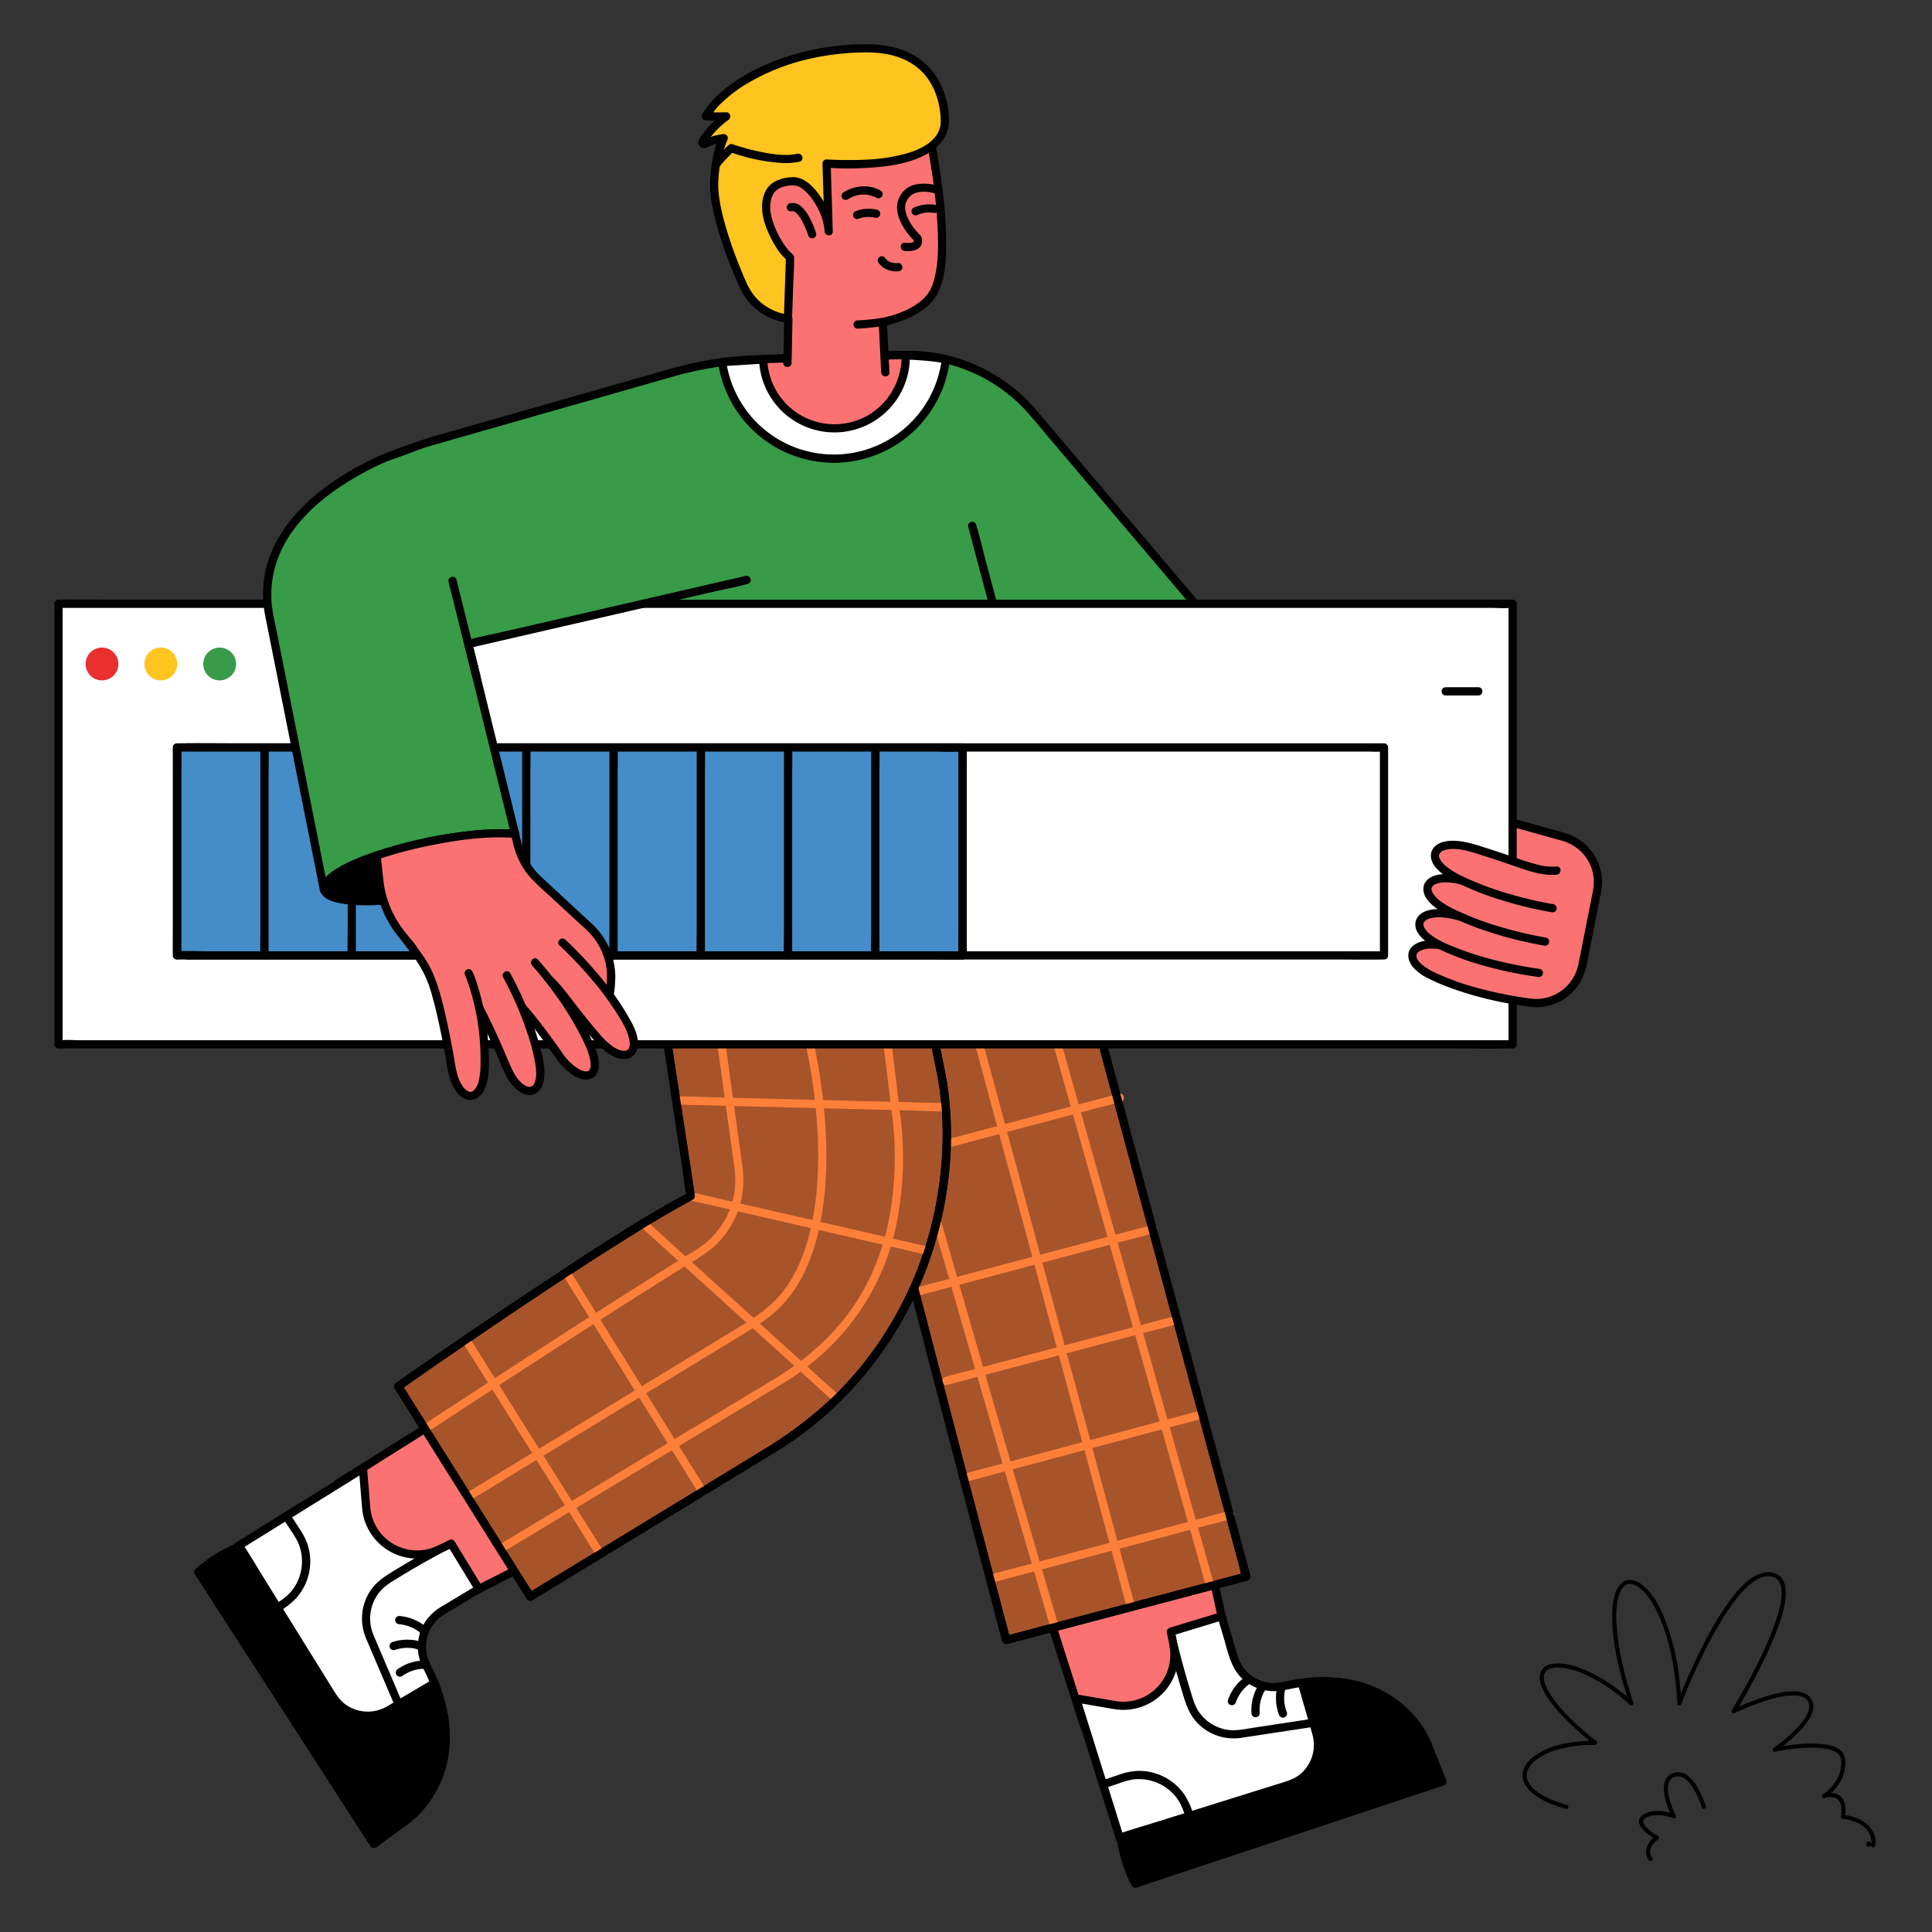 <svg id="Layer_1" data-name="Layer 1" xmlns="http://www.w3.org/2000/svg" width="1000" height="1000" viewBox="0 0 1000 1000"><rect x="0" y="0" width="1000" height="1000" fill="#333333" stroke="none"/><defs><style>.cls-1{fill:#fc7272;}.cls-2{fill:#fff;}.cls-3{fill:#a8542a;}.cls-4{fill:#fc7f3a;}.cls-5{fill:#389b48;}.cls-6{fill:#458dc9;}.cls-7{fill:#ffc41f;}.cls-8{fill:#ea2f2f;}</style></defs><polyline class="cls-1" points="174.967 767.809 255.845 716.958 300.732 795.577 245.04 823.913 197.189 815.585"/><path d="M176.039,769.644l8.036-5.053,19.301-12.136,23.357-14.686,20.203-12.702,6.665-4.191a35.655,35.655,0,0,0,3.173-1.995,1.592,1.592,0,0,1,.142-.089L254.01,718.03l4.449,7.792,10.748,18.825,12.946,22.675,11.198,19.613,3.698,6.477a33.577,33.577,0,0,0,1.773,3.105,1.428,1.428,0,0,1,.076.133l.762-2.907-18.858,9.595-29.933,15.23-6.901,3.511,1.637-.214-16.186-2.817-25.777-4.487-5.888-1.025A2.186,2.186,0,0,0,195.14,815.02a2.142,2.142,0,0,0,1.484,2.614l20.252,3.525,26.142,4.55a6.81,6.81,0,0,0,2.587.254,9.584,9.584,0,0,0,1.655-.798l8.189-4.167L282.84,807.06c6.208-3.159,12.579-6.116,18.669-9.499.096-.053.197-.1.295-.15a2.152,2.152,0,0,0,.762-2.907l-4.449-7.792L287.37,767.888l-12.946-22.675L263.226,725.6c-1.817-3.182-3.511-6.485-5.471-9.582-.027-.043-.05-.088-.076-.133a2.15,2.15,0,0,0-2.907-.762l-8.036,5.053-19.302,12.136-23.357,14.686L183.875,759.7c-3.274,2.058-6.628,4.029-9.838,6.186-.046.031-.095.06-.142.089-2.31,1.452-.179,5.13,2.145,3.669Z"/><path class="cls-2" d="M187.876,760.09l-64.722,40.188,87.273,141.717s37.636-26.135,10.353-79.76a21.602,21.602,0,0,1,8.016-28.345c12.225-7.371,19.056-11.44,19.056-11.44l-14.307-23.464-6.171,2.981a26.429,26.429,0,0,1-29.764-4.699h0a26.429,26.429,0,0,1-8.072-16.934Z"/><path d="M186.804,758.255l-21.931,13.617-34.809,21.614-7.982,4.956a2.157,2.157,0,0,0-.762,2.907l8.678,14.091,20.84,33.841,25.214,40.943L197.85,925.621c3.528,5.729,6.929,11.562,10.595,17.204.051.079.099.161.149.241a2.146,2.146,0,0,0,2.907.762,40.745,40.745,0,0,0,7.098-6.585,57.079,57.079,0,0,0,11.341-19.705c3.471-10.448,3.594-21.696,1.382-32.419a93.468,93.468,0,0,0-7.313-21.125c-1.456-3.064-2.987-5.947-3.364-9.379a20.128,20.128,0,0,1,1.075-9.015,19.204,19.204,0,0,1,4.948-7.459c2.731-2.562,6.268-4.265,9.456-6.183q6.128-3.686,12.265-7.354.269-.16.537-.32a2.155,2.155,0,0,0,.762-2.907l-12.516-20.527-1.791-2.937a2.181,2.181,0,0,0-2.907-.762c-3.654,1.765-7.27,3.817-11.253,4.73a24.3,24.3,0,0,1-29.558-21.558c-.276-3.12-.513-6.244-.77-9.366l-.893-10.868c-.222-2.706-4.473-2.73-4.249,0,.554,6.739,1.07,13.482,1.661,20.218A28.544,28.544,0,0,0,218.819,806.56c5.761-.644,10.673-3.262,15.8-5.739l-2.907-.762,12.516,20.527,1.791,2.937.762-2.907q-4.152,2.473-8.293,4.964-4.963,2.979-9.919,5.967a26.169,26.169,0,0,0-7.734,6.817,23.887,23.887,0,0,0-4.086,18.67c.703,3.631,2.523,6.785,4.059,10.104a93.819,93.819,0,0,1,4.158,10.595c3.528,10.934,4.834,22.725,2.216,33.928a50.846,50.846,0,0,1-4.409,12.024,54.541,54.541,0,0,1-2.845,4.862q-.71,1.081-1.47,2.128c-.224.309-.453.614-.682.919a1.719,1.719,0,0,1-.138.181q-.207.264-.416.526a51.624,51.624,0,0,1-5.23,5.638c-.603.557-1.22,1.099-1.855,1.618-.239.195-.979.734-.248.207-.081.058-.358.204-.396.297-.013.033-.106.076-.138.099l2.907.762-8.678-14.091-20.84-33.84-25.214-40.943-21.799-35.397-7.213-11.712c-1.114-1.809-2.125-3.776-3.382-5.492-.055-.075-.1-.162-.149-.241l-.762,2.907,21.931-13.617L180.967,766.88l7.982-4.956C191.267,760.485,189.136,756.807,186.804,758.255Z"/><path d="M193.515,954.446l17.884-13.069-.052-.084c5.241-4.187,30.608-27.275,13.503-70.093l-23.517,13.892a21.593,21.593,0,0,1-29.33-7.207l-48.144-77.59-5.873,2.937a69.558,69.558,0,0,0-15.347,10.444h0Z"/><path d="M194.587,956.28l15.635-11.425,2.25-1.644a2.169,2.169,0,0,0,.762-2.907l-.052-.084-.332,2.575a52.512,52.512,0,0,0,11.979-14.077,57.974,57.974,0,0,0,7.931-32.211,79.906,79.906,0,0,0-5.861-25.873,2.158,2.158,0,0,0-3.121-1.27c-7.797,4.606-15.58,9.236-23.392,13.818a19.711,19.711,0,0,1-22.011-1.306c-2.621-2.042-4.307-4.693-6.017-7.448L157.483,850.456l-20.024-32.271c-3.862-6.225-7.608-12.543-11.596-18.689-.058-.09-.113-.182-.17-.273a2.179,2.179,0,0,0-2.907-.762c-2.222,1.111-4.456,2.2-6.664,3.339a71.77,71.77,0,0,0-14.986,10.374,2.141,2.141,0,0,0-.332,2.575l9.09,14.08,21.681,33.584,26.207,40.596,22.761,35.258c3.659,5.668,7.217,11.419,10.985,17.016.052.078.102.158.153.236,1.478,2.29,5.158.162,3.669-2.145l-9.09-14.08L164.579,905.709l-26.207-40.596-22.761-35.258-7.452-11.543c-1.164-1.803-2.225-3.769-3.533-5.472-.057-.074-.102-.158-.153-.236l-.332,2.575a67.606,67.606,0,0,1,14.521-9.912c2.083-1.059,4.179-2.091,6.269-3.136l-2.907-.762,9.916,15.981,20.033,32.286L168.042,875.53a53.318,53.318,0,0,0,4.31,6.409,23.87,23.87,0,0,0,25.11,7.192c4.652-1.488,8.925-4.556,13.098-7.021l14.399-8.506.964-.569-3.121-1.27c5.035,12.69,7.527,26.655,4.321,40.122A51.218,51.218,0,0,1,221.897,925.3a54.709,54.709,0,0,1-3.36,5.26c-.25.346-.505.689-.763,1.031q-.116.154-.234.306c.022-.028.189-.244.041-.055q-.259.33-.522.656-.772.955-1.586,1.873a46.034,46.034,0,0,1-5.628,5.419,2.13,2.13,0,0,0-.332,2.575l.052.084.762-2.907-15.635,11.425-2.25,1.644a2.188,2.188,0,0,0-.762,2.907A2.141,2.141,0,0,0,194.587,956.28Z"/><path d="M145.011,833.769a38.88,38.88,0,0,0,8.476-6.761,28.525,28.525,0,0,0,5.992-26.699,32.718,32.718,0,0,0-4.281-8.802l-4.713-7.22c-1.489-2.281-5.17-.154-3.669,2.145l3.776,5.785a40.956,40.956,0,0,1,3.951,6.783,24.541,24.541,0,0,1-3.116,23.848c-2.323,3.09-5.372,5.178-8.561,7.253-2.284,1.486-.157,5.166,2.145,3.669Z"/><path class="cls-3" d="M220.003,861.688a20.844,20.844,0,0,0-12.996,4.043"/><path d="M220.003,859.564a17.3,17.3,0,0,0-4.581.34,23.94,23.94,0,0,0-9.488,3.993,2.125,2.125,0,1,0,2.145,3.669,23.997,23.997,0,0,1,2.407-1.491q.554-.297,1.124-.564c.199-.093.399-.184.602-.27-.327.138.278-.107.28-.107a21.677,21.677,0,0,1,4.06-1.132q.226-.04.454-.074c.137-.021.39-.171.148-.023q-.281.037-.006.003.1-.012.2-.022.16-.017.32-.032c.426-.038.853-.062,1.28-.069a9.39,9.39,0,0,1,1.056.028,2.132,2.132,0,0,0,2.125-2.125,2.182,2.182,0,0,0-2.125-2.125Z"/><path class="cls-3" d="M217.333,851.877a20.845,20.845,0,0,0-13.611.1"/><path d="M217.897,849.828a17.219,17.219,0,0,0-4.485-.988,23.987,23.987,0,0,0-10.255,1.088,2.125,2.125,0,0,0,1.13,4.097,23.936,23.936,0,0,1,2.734-.729,13.822,13.822,0,0,1,2.183-.301,23.132,23.132,0,0,1,4.209.094c.418.045-.274-.05-.013-.001.123.023.249.038.372.059q.408.068.814.154c.397.084.792.18,1.182.292a9.4,9.4,0,0,1,1,.332,2.13,2.13,0,0,0,2.614-1.484,2.191,2.191,0,0,0-1.484-2.613Z"/><path class="cls-3" d="M219.177,843.841a20.845,20.845,0,0,0-12.543-5.284"/><path d="M220.679,842.339a17.23,17.23,0,0,0-3.729-2.752,24.956,24.956,0,0,0-10.317-3.155,2.133,2.133,0,0,0-2.124,2.125,2.18,2.18,0,0,0,2.124,2.124c.284.025.568.054.852.088-.371-.044.176.026.259.039q.691.11,1.374.262a22.363,22.363,0,0,1,2.319.649c.378.128.748.273,1.121.414.414.157-.342-.161.165.069.166.075.332.149.497.226q.869.409,1.699.894.69.404,1.347.861c.188.131.371.269.556.404.277.201-.425-.342-.156-.121.07.058.142.113.213.171a9.378,9.378,0,0,1,.795.706,2.125,2.125,0,0,0,3.005-3.005Z"/><path d="M226.1,800.257q-10.759,5.797-21.209,12.164c-4.832,2.934-9.501,5.73-12.83,10.422a26.124,26.124,0,0,0-4.691,13.975,26.801,26.801,0,0,0,2.264,11.608q.908,2.137,1.822,4.271l7.548,17.692,5.475,12.834a2.138,2.138,0,0,0,2.907.762,2.181,2.181,0,0,0,.762-2.907l-11.91-27.917-2.488-5.833c-.164-.385-.332-.768-.493-1.155-.029-.069-.073-.189.052.121-.226-.561-.436-1.127-.623-1.702a23.567,23.567,0,0,1-.842-3.46,21.706,21.706,0,0,1,2.091-13.182,22.008,22.008,0,0,1,3.941-5.479,32.558,32.558,0,0,1,6.258-4.601q11.831-7.335,24.111-13.944c2.408-1.298.265-4.967-2.145-3.669Z"/><polyline class="cls-1" points="561.216 893.514 532.158 802.504 619.492 778.658 633.033 839.66 613.026 883.918"/><path d="M563.265,892.949l-2.887-9.043-6.935-21.719-8.392-26.283L537.793,813.17l-2.395-7.5a35.433,35.433,0,0,0-1.14-3.571,1.58,1.58,0,0,1-.051-.16l-1.484,2.614,8.655-2.363,20.912-5.71,25.188-6.878,21.787-5.949,7.195-1.965a33.399,33.399,0,0,0,3.449-.942,1.435,1.435,0,0,1,.147-.04l-2.614-1.484,4.585,20.656,7.278,32.787,1.678,7.559.214-1.637-6.767,14.97L613.653,877.4l-2.462,5.447a2.189,2.189,0,0,0,.762,2.907,2.141,2.141,0,0,0,2.907-.762l8.467-18.731,10.93-24.18a7.059,7.059,0,0,0,.9-2.42,8.993,8.993,0,0,0-.355-1.822l-1.991-8.97-6.66-30.002c-1.51-6.801-2.792-13.703-4.539-20.448-.028-.107-.048-.216-.072-.324a2.151,2.151,0,0,0-2.614-1.484l-8.655,2.363-20.912,5.71-25.188,6.878-21.787,5.949c-3.536.966-7.152,1.789-10.644,2.906-.048.015-.098.027-.147.04a2.149,2.149,0,0,0-1.484,2.614l2.887,9.043,6.935,21.719,8.392,26.283,7.258,22.733c1.177,3.685,2.255,7.42,3.535,11.071.018.053.034.106.051.16.829,2.595,4.932,1.486,4.097-1.13Z"/><path d="M811.044,934.206c-5.551-1.601-11.344-3.634-15.94-7.251-2.459-1.935-4.852-4.649-4.887-7.953-.032-3.06,1.956-5.641,4.176-7.547a31.395,31.395,0,0,1,11.493-5.769,65.754,65.754,0,0,1,19.769-2.488c.857.011,1.486-1.216.751-1.813-7.94-6.459-15.958-13.39-22.069-21.673a31.868,31.868,0,0,1-4.399-7.58,9.465,9.465,0,0,1-.7-5.19,4.193,4.193,0,0,1,2.216-2.848,10.276,10.276,0,0,1,4.82-.98c5.4,0,10.821,2.006,15.639,4.281A86.14,86.14,0,0,1,843.656,882.48a1.071,1.071,0,0,0,1.776-1.034c-4.189-13.083-7.892-26.697-8.708-40.473a50.516,50.516,0,0,1,.488-12.17c.45-2.42,1.251-5.177,2.704-6.949a4.72,4.72,0,0,1,4.069-2.004,7.441,7.441,0,0,1,2.392.645,13.024,13.024,0,0,1,2.792,1.841c5.513,4.698,8.854,11.951,11.344,18.586,4.241,11.3,6.354,23.373,7.305,35.37q.215,2.715.349,5.436a1.068,1.068,0,0,0,2.087.282c3.043-8.098,6.575-16.042,10.329-23.832a219.153,219.153,0,0,1,10.811-20.017c3.592-5.819,7.544-11.593,12.507-16.341,3.251-3.11,7.725-6.564,12.532-5.898,3.913.542,5.524,3.678,5.714,7.442.281,5.55-1.466,11.202-3.242,16.39a169.528,169.528,0,0,1-8.172,19.27c-4.299,8.822-9.099,17.361-14.087,25.807-.084.143-.172.283-.259.424-.593.962.55,1.895,1.453,1.453,3.044-1.486,6.185-2.793,9.344-4.01,5.759-2.217,11.817-4.291,17.983-4.954,3.909-.42,10.659-.452,11.267,4.8.279,2.412-.979,4.813-2.242,6.77a40.185,40.185,0,0,1-5.862,6.875,79.06,79.06,0,0,1-10.316,8.512,1.067,1.067,0,0,0,.819,1.942,92.246,92.246,0,0,1,19.765-2.026c3.905.049,8.488.252,11.878,2.434a5.142,5.142,0,0,1,2.413,3.48,15.867,15.867,0,0,1-1.424,9.081,22.182,22.182,0,0,1-7.955,9.168c-.976.614-.364,2.355.819,1.942a8.634,8.634,0,0,1,4.902-.342c4.225,1.033,4.177,6.197,3.706,9.658-.07.517.118,1.208.742,1.307,5.296.842,11.593,2.733,14.06,8.01a9.598,9.598,0,0,1,.895,3.912,10.459,10.459,0,0,1-.065,1.372,1.315,1.315,0,1,0-.052.271c-.308,1.331,1.74,1.899,2.049.565,1.223-5.287-2.228-10.463-6.639-13.03a27.824,27.824,0,0,0-9.684-3.149l.742,1.307c.606-4.452.445-10.383-4.617-12.105a10.584,10.584,0,0,0-6.604.175l.819,1.942a24.66,24.66,0,0,0,7.71-8.042,19.476,19.476,0,0,0,2.839-9.204c.096-2.34-.136-4.679-1.685-6.526-2.674-3.189-7.566-3.887-11.454-4.2a74.379,74.379,0,0,0-14.855.557c-2.967.359-5.94.786-8.868,1.395l.819,1.942a84.043,84.043,0,0,0,9.58-7.735,49.658,49.658,0,0,0,6.569-7.257,15.98,15.98,0,0,0,3.32-7.661,7.228,7.228,0,0,0-2.791-6.421,12.124,12.124,0,0,0-7.21-2.015c-6.527-.103-13.134,2.006-19.209,4.188a124.822,124.822,0,0,0-12.577,5.239l1.453,1.453c4.573-7.415,8.762-15.098,12.682-22.875a203.594,203.594,0,0,0,8.819-19.716c2.169-5.751,4.19-11.839,4.534-18.023.224-4.032-.512-8.871-4.468-10.932-4.379-2.282-9.462-.522-13.242,2.107-5.41,3.761-9.601,9.181-13.308,14.55a174.838,174.838,0,0,0-11.677,19.989,306.694,306.694,0,0,0-13.166,29.514c-.064.167-.128.334-.191.501l2.087.282c-.656-13.047-2.533-26.211-6.746-38.617-2.571-7.57-6.036-15.68-11.867-21.358-3.079-2.998-7.904-5.708-11.903-2.698a12.238,12.238,0,0,0-3.93,6.362,38.475,38.475,0,0,0-1.378,11.238c-.003,13.186,3.246,26.421,6.954,38.986q.943,3.196,1.964,6.37l1.776-1.034a89.669,89.669,0,0,0-20.6-14.647c-5.313-2.678-11.182-4.982-17.187-5.309-3.513-.191-7.968.472-9.692,3.999-2.088,4.271.709,9.534,2.989,13.106a70.602,70.602,0,0,0,8.806,10.812,171.555,171.555,0,0,0,15.429,13.949l.751-1.813a69.354,69.354,0,0,0-19.003,2.185,36.187,36.187,0,0,0-13.084,6.14c-2.733,2.162-5.089,5.124-5.434,8.701-.347,3.595,1.629,6.858,4.166,9.238,4.94,4.634,11.796,7.076,18.18,8.917a1.063,1.063,0,0,0,.565-2.049Z"/><path d="M882.938,934.948a48.303,48.303,0,0,0-2.714-6.766c-1.711-3.546-3.926-7.311-7.282-9.529-3.229-2.134-7.778-1.794-10.158,1.47-2.394,3.283-1.605,8.038-.643,11.683a44.569,44.569,0,0,0,3.413,8.926l1.2-1.56c-4.774-1.948-11.154-2.774-15.809-.162-1.97,1.105-3.165,2.986-2.326,5.237.778,2.087,2.617,3.714,4.321,5.057a33.545,33.545,0,0,0,4.17,2.841V950.309c-4.224,2.743-6.862,7.927-3.691,12.485.775,1.114,2.618.054,1.835-1.072a5.54,5.54,0,0,1,.142-6.919,11.084,11.084,0,0,1,2.786-2.659,1.074,1.074,0,0,0,0-1.835c-2.506-1.422-5.252-3.25-6.929-5.629-.992-1.408-1.121-2.68.461-3.659,2.65-1.641,6.032-1.706,9.027-1.248a24.182,24.182,0,0,1,5.447,1.447c.929.379,1.578-.824,1.2-1.56a42.792,42.792,0,0,1-2.542-6.208c-1.08-3.294-2.28-7.498-.981-10.899,1.223-3.199,5.005-3.915,7.741-2.234,3.028,1.861,4.993,5.331,6.534,8.425a44.729,44.729,0,0,1,2.75,6.77c.4,1.303,2.451.747,2.049-.565Z"/><path class="cls-2" d="M556.962,879.087,579.726,951.79l159.013-49.144s-15.915-42.968-74.652-29.931a21.602,21.602,0,0,1-25.447-14.837c-4.087-13.678-6.322-21.308-6.322-21.308l-26.292,7.998,1.347,6.719a26.429,26.429,0,0,1-11.979,27.65v0a26.429,26.429,0,0,1-18.413,3.59Z"/><path d="M554.914,879.652l7.713,24.635L574.87,943.389l2.807,8.966a2.156,2.156,0,0,0,2.614,1.484l15.81-4.886,37.971-11.735,45.94-14.198,39.717-12.275c6.429-1.987,12.922-3.833,19.304-5.966.089-.03.181-.056.271-.084a2.145,2.145,0,0,0,1.484-2.613,40.191,40.191,0,0,0-4.335-8.123,57.205,57.205,0,0,0-15.15-15.393,61.139,61.139,0,0,0-28.797-10.082,86.248,86.248,0,0,0-20.622.654q-2.897.412-5.769.984a41.528,41.528,0,0,1-5.38.946,19.53,19.53,0,0,1-17.194-7.968c-2.306-3.24-3.209-6.976-4.329-10.735q-2.334-7.832-4.644-15.672-.101-.344-.202-.688a2.154,2.154,0,0,0-2.614-1.484l-23.001,6.997-3.291,1.001a2.179,2.179,0,0,0-1.484,2.614c.786,3.924,1.868,7.896,1.78,11.923a24.311,24.311,0,0,1-28.228,23.42c-3.129-.519-6.253-1.075-9.379-1.612l-10.624-1.826a2.187,2.187,0,0,0-2.613,1.484,2.142,2.142,0,0,0,1.484,2.614c6.661,1.145,13.316,2.329,19.983,3.435a28.547,28.547,0,0,0,33.374-24.4c.727-5.516-.605-10.8-1.68-16.167l-1.484,2.613,23.001-6.997,3.291-1.001-2.614-1.484q1.555,5.306,3.134,10.605c2.219,7.474,3.677,15.583,9.6,21.14a24.005,24.005,0,0,0,19.599,6.239c3.862-.527,7.641-1.55,11.52-2.033a89.536,89.536,0,0,1,10.493-.708c10.726-.069,21.465,2.166,30.679,7.427a53.954,53.954,0,0,1,5.472,3.581c.529.394.445.33.858.658s.824.663,1.229,1.004q1.099.925,2.148,1.907,1.945,1.822,3.706,3.828.807.919,1.572,1.873c.114.143.227.286.341.429.356.448-.051-.072.138.177.225.297.449.594.669.895a51.141,51.141,0,0,1,3.893,6.182c.36.679.705,1.367,1.025,2.065.106.232.2.47.31.7-.293-.61-.215-.124-.022-.042.021.009.047.12.057.148l1.484-2.613-15.81,4.886L684.393,917.219l-45.94,14.198-39.717,12.275-13.142,4.061c-2.03.627-4.188,1.115-6.162,1.905-.087.035-.181.056-.271.084l2.614,1.484L574.061,926.59l-12.243-39.102-2.807-8.966C558.197,875.921,554.093,877.032,554.914,879.652Z"/><path class="cls-3" d="M523.734,366.338l121.363,449.71L520.824,848.853s-90.897-343.601-100.881-396.147-17.133-124.2-17.133-124.2"/><path d="M521.686,366.902l3.239,12.002,8.858,32.824,13.054,48.372L562.76,519.102l17.439,64.621,17.67,65.477,16.411,60.81,13.867,51.386,9.972,36.953,3.103,11.499c.532,1.972.905,4.099,1.623,6.013.09.24.136.505.203.754l1.484-2.614-42.111,11.116L535.616,842.75l-15.357,4.054,2.614,1.484q-1.748-6.607-3.49-13.215-4.684-17.758-9.352-35.521-6.754-25.696-13.477-51.4-8.047-30.765-16.046-61.543-8.482-32.647-16.89-65.313-8.054-31.31-15.998-62.649-6.87-27.149-13.569-54.341c-3.228-13.168-6.432-26.346-9.396-39.576-4.351-19.422-7.394-39.119-10.227-58.811q-5.264-36.594-9.077-73.385-.211-2.014-.415-4.028c-.269-2.696-4.521-2.723-4.249,0,1.803,18.051,3.967,36.073,6.303,54.062,3.308,25.479,6.709,51.1,12.03,76.251,2.475,11.702,5.285,23.335,8.096,34.96q6.168,25.509,12.612,50.951,7.748,30.805,15.653,61.57,8.373,32.657,16.84,65.29,8.177,31.538,16.413,63.06,7.137,27.326,14.31,54.643,5.257,20.022,10.532,40.039c1.69,6.412,3.263,12.87,5.08,19.248.079.278.148.559.222.839a2.158,2.158,0,0,0,2.614,1.484l42.111-11.116,66.806-17.635,15.357-4.054a2.157,2.157,0,0,0,1.484-2.613l-3.239-12.002-8.858-32.824L621.995,722.285l-15.923-59.001-17.439-64.621-17.67-65.477-16.411-60.81-13.867-51.385-9.972-36.953c-1.574-5.832-3.022-11.716-4.726-17.512-.073-.25-.136-.503-.203-.754-.712-2.637-4.812-1.518-4.097,1.13Z"/><path class="cls-4" d="M458.563,602.587l12.165-3.236,28.96-7.703,35.255-9.378,30.279-8.054c4.926-1.31,9.948-2.439,14.82-3.942.067-.021.136-.036.204-.054,2.64-.702,1.52-4.802-1.13-4.097l-12.165,3.236-28.96,7.703-35.256,9.378-30.279,8.054c-4.926,1.31-9.948,2.439-14.82,3.942-.067.021-.136.036-.204.054-2.64.702-1.52,4.802,1.13,4.097Z"/><path class="cls-4" d="M547.737,840.967q-1.647-5.6-3.289-11.201-4.45-15.17-8.885-30.345-6.447-22.055-12.868-44.117-7.69-26.424-15.338-52.86-8.166-28.235-16.27-56.488-7.909-27.591-15.723-55.21-6.826-24.162-13.508-48.364c-3.352-12.188-6.676-24.385-9.82-36.628-2.564-9.982-4.728-19.909-6.443-30.081-4.027-23.887-7.045-47.957-9.606-72.043q-.235-2.209-.46-4.42c-.269-2.696-4.521-2.723-4.249,0,1.844,18.464,4.141,36.897,6.764,55.265,2.183,15.287,4.463,30.587,8.173,45.587,2.717,10.986,5.669,21.913,8.639,32.833q6.273,23.066,12.774,46.069,7.567,26.923,15.265,53.809,8.122,28.421,16.326,56.818,7.832,27.13,15.715,54.246,6.823,23.477,13.677,46.946,5.001,17.125,10.019,34.246c1.597,5.447,3.109,10.929,4.797,16.348.074.238.14.478.211.717.77,2.618,4.872,1.504,4.097-1.13Z"/><path class="cls-4" d="M510.355,417.184l3.06,10.851,8.29,29.402,12.299,43.618,14.955,53.038,16.377,58.082,16.531,58.63,15.465,54.848,13.063,46.33,9.358,33.188c1.476,5.236,2.867,10.505,4.431,15.716.067.223.126.448.19.672.741,2.628,4.842,1.511,4.097-1.13l-3.06-10.851-8.29-29.402-12.299-43.618-14.955-53.038L573.49,625.438l-16.531-58.63-15.465-54.848-13.063-46.33-9.358-33.188c-1.476-5.236-2.867-10.505-4.431-15.716-.067-.223-.126-.448-.19-.672-.741-2.628-4.842-1.511-4.097,1.13Z"/><path class="cls-4" d="M476.866,437.489l2.856,10.59,7.77,28.814,11.404,42.291,14,51.919,15.337,56.877,15.379,57.032,14.436,53.534,12.195,45.224,8.737,32.4c1.379,5.114,2.667,10.264,4.14,15.353.063.219.119.441.178.661.711,2.637,4.811,1.518,4.097-1.13l-2.856-10.59-7.77-28.814-11.404-42.291-14-51.92-15.337-56.876L520.65,583.53l-14.436-53.534-12.195-45.224-8.737-32.4c-1.379-5.114-2.667-10.264-4.14-15.353-.063-.219-.119-.441-.178-.661-.711-2.637-4.811-1.518-4.097,1.13Z"/><path class="cls-4" d="M513.093,819.293l12.403-3.309,29.655-7.912,35.859-9.567,31.096-8.296c5.004-1.335,10.096-2.497,15.048-4.015.069-.021.141-.037.211-.056,2.639-.704,1.52-4.804-1.13-4.097L623.833,785.35l-29.655,7.912-35.859,9.567-31.096,8.296c-5.004,1.335-10.096,2.497-15.048,4.015-.069.021-.141.038-.211.056-2.639.704-1.52,4.804,1.129,4.097Z"/><path class="cls-4" d="M500.346,766.887l12.061-3.227,28.953-7.747,34.885-9.334,30.159-8.069c4.891-1.309,9.872-2.445,14.712-3.936.067-.021.137-.036.205-.055,2.639-.706,1.519-4.806-1.13-4.097l-12.061,3.227-28.953,7.747-34.885,9.334-30.159,8.069c-4.891,1.309-9.872,2.445-14.712,3.936-.067.021-.137.036-.205.055-2.639.706-1.519,4.806,1.13,4.097Z"/><path class="cls-4" d="M490.306,716.815l11.723-3.103,28.159-7.453,34.079-9.02,29.483-7.804c4.778-1.265,9.642-2.363,14.371-3.804.069-.021.14-.037.21-.056,2.641-.699,1.521-4.799-1.13-4.097l-11.723,3.103-28.159,7.453-34.079,9.02-29.483,7.804c-4.778,1.265-9.642,2.363-14.371,3.804-.069.021-.14.037-.21.056-2.641.699-1.521,4.799,1.13,4.097Z"/><path class="cls-4" d="M475.56,670.574l12.165-3.236,28.96-7.703,35.255-9.378,30.279-8.054c4.926-1.31,9.948-2.439,14.82-3.942.067-.021.136-.036.204-.054,2.64-.702,1.52-4.802-1.13-4.097l-12.165,3.236-28.96,7.703-35.256,9.378L489.454,662.48c-4.926,1.31-9.948,2.439-14.82,3.942-.067.021-.136.036-.204.054-2.64.702-1.52,4.802,1.13,4.097Z"/><path d="M521.686,366.902l3.239,12.002,8.858,32.824,13.054,48.372L562.76,519.102l17.439,64.621,17.67,65.477,16.411,60.81,13.867,51.386,9.972,36.953,3.103,11.499c.532,1.972.905,4.099,1.623,6.013.09.24.136.505.203.754l1.484-2.614-42.111,11.116L535.616,842.75l-15.357,4.054,2.614,1.484q-1.748-6.607-3.49-13.215-4.684-17.758-9.352-35.521-6.754-25.696-13.477-51.4-8.047-30.765-16.046-61.543-8.482-32.647-16.89-65.313-8.054-31.31-15.998-62.649-6.87-27.149-13.569-54.341c-3.228-13.168-6.432-26.346-9.396-39.576-4.351-19.422-7.394-39.119-10.227-58.811q-5.264-36.594-9.077-73.385-.211-2.014-.415-4.028c-.269-2.696-4.521-2.723-4.249,0,1.803,18.051,3.967,36.073,6.303,54.062,3.308,25.479,6.709,51.1,12.03,76.251,2.475,11.702,5.285,23.335,8.096,34.96q6.168,25.509,12.612,50.951,7.748,30.805,15.653,61.57,8.373,32.657,16.84,65.29,8.177,31.538,16.413,63.06,7.137,27.326,14.31,54.643,5.257,20.022,10.532,40.039c1.69,6.412,3.263,12.87,5.08,19.248.079.278.148.559.222.839a2.158,2.158,0,0,0,2.614,1.484l42.111-11.116,66.806-17.635,15.357-4.054a2.157,2.157,0,0,0,1.484-2.613l-3.239-12.002-8.858-32.824L621.995,722.285l-15.923-59.001-17.439-64.621-17.67-65.477-16.411-60.81-13.867-51.385-9.972-36.953c-1.574-5.832-3.022-11.716-4.726-17.512-.073-.25-.136-.503-.203-.754-.712-2.637-4.812-1.518-4.097,1.13Z"/><path class="cls-3" d="M452.207,384.042,487.421,557.07c10.795,66.93-14.13,135.019-66.514,178.054a172.469,172.469,0,0,1-19.661,14.027L274.466,826.424,206.125,717.568s104.249-73.304,151.434-98.49L330.261,440.072a149.728,149.728,0,0,1,2.55-58.037l12.831-52.629"/><path d="M450.159,384.607l4.796,23.564L465.787,461.4l11.719,57.585,7.3,35.872c4.45,21.864,3.902,45.239-.08,67.12A188.968,188.968,0,0,1,446.04,706.796c-14.062,17.366-31.039,31.482-50.067,43.08l-37.56,22.893L307.715,803.67,275.016,823.6l-1.622.989,2.907.762-23.122-36.829L216.362,729.88,207.96,716.496l-.762,2.907q18.856-13.258,37.934-26.201c25.033-17.067,50.227-33.928,75.891-50.036,12.333-7.74,24.765-15.385,37.61-22.254a2.191,2.191,0,0,0,.976-2.399l-5.092-33.392-10.608-69.565-9.392-61.585q-1.049-6.882-2.099-13.764a148.937,148.937,0,0,1,1.396-52.999c3.91-18.566,8.931-36.946,13.425-55.378l.453-1.859c.647-2.656-3.449-3.789-4.097-1.13q-6.309,25.878-12.619,51.757a154.945,154.945,0,0,0-2.902,59.103c.492,3.372,1.025,6.739,1.538,10.108l8.73,57.248L349.239,578.52l4.13,27.081c.67,4.391.947,9.098,2.045,13.409.052.203.065.425.097.633l.976-2.399c-24.706,13.211-48.223,28.77-71.597,44.17q-33.52,22.084-66.476,45.011-6.692,4.638-13.36,9.31a2.165,2.165,0,0,0-.762,2.907l23.122,36.829,36.817,58.643,8.402,13.384a2.159,2.159,0,0,0,2.907.762l23.837-14.529,49.679-30.28,43.596-26.572q4.653-2.836,9.305-5.672A182.956,182.956,0,0,0,434.56,725.722a192.056,192.056,0,0,0,48.648-79.778c8.874-28.452,11.689-60.071,6.25-89.494-1.595-8.626-3.502-17.207-5.251-25.803l-11.106-54.573-11.683-57.409-6.828-33.552-.333-1.635c-.545-2.678-4.641-1.544-4.097,1.13Z"/><path class="cls-4" d="M220.994,741.387q7.985-5.256,15.988-10.485,19.388-12.686,38.832-25.287,23.933-15.508,47.979-30.841,11.545-7.346,23.139-14.612,5.332-3.337,10.683-6.644a83.787,83.787,0,0,0,11.384-7.793,46.538,46.538,0,0,0,15.108-26.878,52.69,52.69,0,0,0,.007-16.339l-3.68-26.606-5.652-40.866-4.247-30.706c-.39-2.822-.853-5.657-1.027-8.501A56.332,56.332,0,0,1,371.251,479.2c.69-2.888,1.467-5.754,2.203-8.63a12.854,12.854,0,0,0,.801-4.062c-.39-4.859-1.301-9.732-1.947-14.562l-2.49-18.626-.445-3.325a2.199,2.199,0,0,0-2.125-2.124,2.135,2.135,0,0,0-2.124,2.124l4.186,31.309a52.34,52.34,0,0,1,.7,5.237,15.662,15.662,0,0,1-.932,3.982c-.731,2.829-1.492,5.652-2.148,8.5a58.868,58.868,0,0,0-1.685,16.538c.124,2.195.429,4.367.73,6.543l3.284,23.747,5.564,40.231,4.544,32.854c.286,2.065.586,4.128.857,6.195a44.402,44.402,0,0,1-.101,11.908,42.532,42.532,0,0,1-14.832,26.284c-3.373,2.821-7.285,4.957-11.014,7.265q-10.992,6.803-21.912,13.722-24.073,15.217-47.975,30.702-20.983,13.554-41.894,27.218-11.318,7.391-22.616,14.813-.514.338-1.028.676c-2.275,1.497-.148,5.178,2.145,3.669Z"/><path class="cls-4" d="M446.542,452.737l2.963,24.253,6.203,50.769,5.401,44.202c.386,3.16.808,6.317,1.158,9.481a175.582,175.582,0,0,1,.15,32.985c-1.935,24.247-9.621,47.846-24.658,67.183-10.206,13.125-22.978,23.719-37.164,32.266l-29.15,17.562-44.093,26.564-42.367,25.524-23.921,14.411-1.139.686c-2.34,1.41-.206,5.085,2.145,3.669l17.046-10.27L318.89,768.06l45.457-27.386,34.093-20.539q3.729-2.247,7.458-4.493a130.393,130.393,0,0,0,23.569-18.433,122.627,122.627,0,0,0,34.322-62.587,173.25,173.25,0,0,0,2.349-56.29l-4.59-37.563-6.403-52.401-4.146-33.934-.207-1.696c-.327-2.68-4.58-2.713-4.249,0Z"/><path class="cls-4" d="M411.208,517.747A298.263,298.263,0,0,1,421.845,570.12c1.946,17.623,2.422,35.608.052,53.216-2.021,15.017-6.192,30.341-14.962,42.9-4.764,6.823-10.973,12.06-17.903,16.599-2.248,1.473-4.543,2.872-6.838,4.268l-14.918,9.076-26.241,15.966-31.397,19.102-31.02,18.873-24.705,15.031L241.375,772.78l-.571.348c-2.333,1.419-.2,5.096,2.145,3.669l8.842-5.38,22.554-13.723,30.31-18.441,32.107-19.534,27.866-16.954,17.873-10.874c7.801-4.746,15.77-9.481,22.115-16.137,10.44-10.951,16.237-25.566,19.422-40.153,3.77-17.266,4.286-35.19,3.167-52.777A299.71,299.71,0,0,0,418.653,528.8q-1.542-6.127-3.347-12.183c-.779-2.614-4.881-1.501-4.097,1.13Z"/><path class="cls-4" d="M350.228,571.712l13.939.354,33.212.843,40.409,1.026,34.729.881c5.647.143,11.341.515,16.99.431.078-.001.157.004.235.006,2.735.069,2.734-4.18,0-4.249l-13.939-.354-33.212-.843-40.409-1.026L367.453,567.9c-5.647-.143-11.341-.515-16.99-.431-.078.001-.157-.004-.235-.006-2.735-.069-2.734,4.18,0,4.249Z"/><path class="cls-4" d="M239.804,695.31,246.636,706.2l16.266,25.925,19.73,31.446,17.057,27.186c2.759,4.398,5.416,8.885,8.289,13.211.04.061.077.123.116.185,1.45,2.311,5.128.181,3.669-2.145l-6.832-10.889L288.664,765.194l-19.73-31.446-17.057-27.186c-2.76-4.398-5.416-8.885-8.289-13.211-.04-.061-.077-.123-.116-.185-1.45-2.311-5.128-.181-3.669,2.145Z"/><path class="cls-4" d="M292.21,661.317l6.933,11.138,16.646,26.744,20.069,32.243,17.456,28.045c2.802,4.502,5.498,9.097,8.418,13.524.041.062.079.127.119.191,1.442,2.317,5.12.186,3.669-2.145l-6.933-11.138L341.94,733.175l-20.068-32.243-17.456-28.045c-2.802-4.502-5.498-9.097-8.418-13.524-.041-.062-.079-.127-.119-.191-1.442-2.317-5.12-.186-3.669,2.145Z"/><path class="cls-4" d="M332.201,635.544l9.866,8.928,23.789,21.526,28.689,25.961,24.801,22.442c4.022,3.639,7.977,7.371,12.074,10.926.055.048.109.099.163.148,2.023,1.831,5.037-1.165,3.005-3.005l-9.866-8.928-23.789-21.526-28.689-25.961-24.801-22.442c-4.022-3.639-7.977-7.372-12.074-10.926-.055-.048-.109-.099-.163-.148-2.023-1.831-5.037,1.165-3.005,3.005Z"/><path class="cls-4" d="M356.745,621.21l12.229,2.811,29.493,6.78,35.565,8.176,30.833,7.088c4.961,1.14,9.911,2.413,14.9,3.425.069.014.137.031.205.047,2.662.612,3.798-3.484,1.13-4.097l-12.229-2.811-29.493-6.78-35.565-8.176L372.98,620.585c-4.961-1.14-9.911-2.413-14.9-3.425-.069-.014-.137-.031-.205-.047-2.662-.612-3.798,3.484-1.13,4.097Z"/><path d="M450.159,384.607l4.796,23.564L465.787,461.4l11.719,57.585,7.3,35.872c4.45,21.864,3.902,45.239-.08,67.12A188.968,188.968,0,0,1,446.04,706.796c-14.062,17.366-31.039,31.482-50.067,43.08l-37.56,22.893L307.715,803.67,275.016,823.6l-1.622.989,2.907.762-23.122-36.829L216.362,729.88,207.96,716.496l-.762,2.907q18.856-13.258,37.934-26.201c25.033-17.067,50.227-33.928,75.891-50.036,12.333-7.74,24.765-15.385,37.61-22.254a2.191,2.191,0,0,0,.976-2.399l-5.092-33.392-10.608-69.565-9.392-61.585q-1.049-6.882-2.099-13.764a148.937,148.937,0,0,1,1.396-52.999c3.91-18.566,8.931-36.946,13.425-55.378l.453-1.859c.647-2.656-3.449-3.789-4.097-1.13q-6.309,25.878-12.619,51.757a154.945,154.945,0,0,0-2.902,59.103c.492,3.372,1.025,6.739,1.538,10.108l8.73,57.248L349.239,578.52l4.13,27.081c.67,4.391.947,9.098,2.045,13.409.052.203.065.425.097.633l.976-2.399c-24.706,13.211-48.223,28.77-71.597,44.17q-33.52,22.084-66.476,45.011-6.692,4.638-13.36,9.31a2.165,2.165,0,0,0-.762,2.907l23.122,36.829,36.817,58.643,8.402,13.384a2.159,2.159,0,0,0,2.907.762l23.837-14.529,49.679-30.28,43.596-26.572q4.653-2.836,9.305-5.672A182.956,182.956,0,0,0,434.56,725.722a192.056,192.056,0,0,0,48.648-79.778c8.874-28.452,11.689-60.071,6.25-89.494-1.595-8.626-3.502-17.207-5.251-25.803l-11.106-54.573-11.683-57.409-6.828-33.552-.333-1.635c-.545-2.678-4.641-1.544-4.097,1.13Z"/><path d="M746.576,922.131l-8.192-20.58-.094.029c-2.747-6.12-18.773-36.447-64.506-30.568l7.583,26.24a21.593,21.593,0,0,1-14.299,26.604l-87.15,27.257,1.378,6.42A69.563,69.563,0,0,0,587.58,975h0Z"/><path d="M748.625,921.566l-7.162-17.991-1.03-2.589a2.168,2.168,0,0,0-2.614-1.484l-.094.029,2.399.976a52.53,52.53,0,0,0-10.694-15.167,57.924,57.924,0,0,0-29.067-15.65,79.766,79.766,0,0,0-26.579-.804,2.159,2.159,0,0,0-2.049,2.689c2.514,8.7,5.055,17.393,7.543,26.1A19.712,19.712,0,0,1,672.54,918.668c-2.644,2.044-5.646,3.017-8.757,3.99l-26.996,8.443-36.238,11.334c-6.958,2.176-13.972,4.224-20.887,6.533-.102.034-.205.064-.307.096a2.177,2.177,0,0,0-1.484,2.613c.507,2.362.995,4.729,1.525,7.086a71.86,71.86,0,0,0,6.35,17.309,2.141,2.141,0,0,0,2.399.976l15.903-5.288,37.932-12.613,45.852-15.246,39.823-13.242c6.402-2.129,12.855-4.148,19.219-6.391.088-.031.178-.059.267-.089,2.582-.859,1.476-4.964-1.13-4.097l-15.903,5.288-37.932,12.613L646.324,953.23l-39.823,13.242-13.038,4.335c-2.035.677-4.206,1.212-6.181,2.055-.085.036-.179.06-.267.089l2.399.976a67.686,67.686,0,0,1-6.02-16.738c-.484-2.212-.951-4.428-1.426-6.642l-1.484,2.614,17.851-5.583,36.362-11.373,29.034-9.081a55.353,55.353,0,0,0,7.213-2.529,23.862,23.862,0,0,0,13.37-22.502c-.262-4.902-2.176-9.826-3.528-14.505l-4.643-16.066-.311-1.075-2.049,2.689c13.536-1.711,27.702-.641,39.922,5.805a50.681,50.681,0,0,1,11.769,8.469,54.788,54.788,0,0,1,4.186,4.494q.429.515.845,1.041c.078.098.48.62.2.253q.231.302.458.606.759,1.02,1.469,2.075a45.969,45.969,0,0,1,3.823,6.773,2.13,2.13,0,0,0,2.399.976l.094-.029-2.614-1.484,7.162,17.991,1.03,2.589a2.19,2.19,0,0,0,2.613,1.484A2.139,2.139,0,0,0,748.625,921.566Z"/><path d="M617.618,938.999a38.876,38.876,0,0,0-4.466-9.953,28.522,28.522,0,0,0-24.409-12.42,33.263,33.263,0,0,0-9.595,1.974l-8.068,2.728c-2.577.871-1.471,4.977,1.13,4.097l6.544-2.213a42.873,42.873,0,0,1,7.441-2.121,24.495,24.495,0,0,1,22.39,8.886c2.438,3.031,3.716,6.522,4.937,10.151.868,2.578,4.973,1.472,4.097-1.13Z"/><path class="cls-3" d="M663.364,873.332a20.845,20.845,0,0,0,.672,13.594"/><path d="M661.316,872.767a17.33,17.33,0,0,0-.822,4.52,23.997,23.997,0,0,0,1.494,10.204,2.172,2.172,0,0,0,2.614,1.484,2.149,2.149,0,0,0,1.484-2.614,23.956,23.956,0,0,1-.843-2.7q-.156-.637-.275-1.282c-.035-.188-.066-.377-.097-.566-.119-.717.035.389-.045-.316a22.07,22.07,0,0,1-.083-4.21c.02-.261.051-.521.076-.781.047-.482-.072.417-.001-.007.022-.132.04-.264.062-.396.067-.4.147-.799.242-1.194a9.429,9.429,0,0,1,.29-1.013,2.136,2.136,0,0,0-1.484-2.613,2.18,2.18,0,0,0-2.613,1.484Z"/><path class="cls-3" d="M653.197,873.469a20.845,20.845,0,0,0-3.3,13.205"/><path d="M651.362,872.397a17.176,17.176,0,0,0-2.076,4.077,23.968,23.968,0,0,0-1.514,10.201,2.125,2.125,0,1,0,4.249,0,23.854,23.854,0,0,1-.017-2.944c.025-.419.064-.836.109-1.254.071-.662-.072.412.031-.232.031-.193.061-.385.096-.577a21.636,21.636,0,0,1,1.144-4.065,4.141,4.141,0,0,1,.159-.394c-.023-.001-.2.448-.003.016.102-.223.203-.445.311-.664q.283-.575.606-1.129a9.395,9.395,0,0,1,.574-.89,2.131,2.131,0,0,0-.762-2.907,2.188,2.188,0,0,0-2.907.762Z"/><path class="cls-3" d="M645.875,869.678a20.845,20.845,0,0,0-8.247,10.828"/><path d="M644.803,867.843a15.755,15.755,0,0,0-2.471,1.859,23.332,23.332,0,0,0-4.445,5.321,25.765,25.765,0,0,0-2.308,4.918,2.137,2.137,0,0,0,1.484,2.614,2.178,2.178,0,0,0,2.613-1.484c.121-.341.25-.679.382-1.016.152-.387-.109.235.058-.14.082-.183.163-.365.249-.546q.434-.922.951-1.802.475-.808,1.017-1.575.123-.174.249-.345c.056-.075.27-.445.125-.171-.142.268.064-.079.125-.155q.143-.178.29-.353a20.935,20.935,0,0,1,2.001-2.073q.407-.366.834-.709c.435-.348-.338.248-.028.02.107-.079.214-.159.323-.237.225-.16.454-.32.694-.457a2.125,2.125,0,1,0-2.145-3.669Z"/><path class="cls-5" d="M468.78,183.724c26.343-.766,51.201,12.473,65.417,29.246L632.341,328.762l104.834,68.93c-8.113,7.283-17.987,19.068-27.375,33.242-6.002,9.063-16.857,47.603-20.627,55.514L579.884,426.416a131.642,131.642,0,0,1-31.093-23.553L462.243,276.194l-45.433-88.98Z"/><path d="M468.78,185.849A82.854,82.854,0,0,1,531.812,213.45c3.586,4.073,7.032,8.276,10.54,12.415l23.82,28.104,28.803,33.983,24.602,29.026,7.855,9.267c1.101,1.299,2.137,2.775,3.36,3.964a23.647,23.647,0,0,0,3.578,2.427l10.19,6.7L677.813,361.2l35.959,23.644,21.319,14.018,1.011.665-.43-3.337A146.147,146.147,0,0,0,718.29,415.45c-4.635,5.987-9.63,12.138-12.779,19.075-5.289,11.652-8.924,24.083-12.943,36.208-.998,3.009-1.998,6.019-3.054,9.008-.413,1.17-.834,2.337-1.28,3.494-.169.438-.341.875-.52,1.308-.003.008-.165.387-.375.833l2.907-.762L665.498,471.021l-48.375-26.573-34.32-18.852A141.083,141.083,0,0,1,560.151,410.47c-3.161-2.637-6.004-5.583-9.071-8.312a3.607,3.607,0,0,1-.682-.701c-.654-.851-1.221-1.787-1.826-2.673l-21.408-31.331-31.508-46.114-25.741-37.673c-1.851-2.708-3.747-5.392-5.554-8.129a52.027,52.027,0,0,1-2.669-5.087L439.76,227.497l-19.987-39.144-1.129-2.212-1.835,3.197,45.461-3.052,6.51-.437c2.714-.182,2.734-4.433,0-4.249l-45.461,3.052-6.51.437a2.153,2.153,0,0,0-1.835,3.197l14.993,29.363,24.299,47.589c1.98,3.878,3.879,7.811,5.945,11.644a45.427,45.427,0,0,0,2.626,3.941l22.013,32.217,31.745,46.46,25.181,36.854c1.678,2.456,3.315,4.947,5.037,7.372a17.493,17.493,0,0,0,2.054,2.228q4.573,4.523,9.573,8.586a137.15,137.15,0,0,0,20.372,13.711q12.429,6.837,24.866,13.659l48.52,26.653,34.134,18.75,1.768.971a2.146,2.146,0,0,0,2.907-.762,115.379,115.379,0,0,0,4.662-12.669c2.088-6.238,4.114-12.496,6.229-18.725,1.997-5.879,4.012-11.777,6.425-17.502,2.642-6.27,6.631-11.676,10.672-17.124a150.481,150.481,0,0,1,19.682-22.307,2.148,2.148,0,0,0-.43-3.337l-15.291-10.054L688.77,363.326l-35.441-23.303c-6.487-4.265-12.92-8.629-19.468-12.8-.142-.091-.279-.199-.426-.28.196.108.458.534.295.184a8.084,8.084,0,0,0-1.222-1.441L626.4,318.478,603.877,291.905l-28.78-33.956L549.4,227.631q-6.658-7.855-13.316-15.71A87.762,87.762,0,0,0,487.015,183.21,81.849,81.849,0,0,0,468.78,181.6C466.051,181.669,466.04,185.918,468.78,185.849Z"/><path d="M689.228,486.458c-4.096-2.713-1.497-14.422,5.775-29.683l20.634,11.261C703.87,481.644,693.485,489.277,689.228,486.458Z"/><path d="M690.3,484.623c-.372-.259.273.271-.021-.028-.103-.105-.204-.211-.298-.324.336.401-.144-.308-.232-.497.214.464.004-.011-.026-.128-.046-.176-.101-.348-.142-.525-.043-.187-.079-.377-.11-.566.071.446-.018-.218-.02-.252a21.796,21.796,0,0,1,.58-6.032,86.692,86.692,0,0,1,6.807-18.424l-2.907.762,18.038,9.845,2.596,1.417-.43-3.337c-4.596,5.3-9.498,10.63-15.205,14.763a34.081,34.081,0,0,1-3.074,2.007,14.738,14.738,0,0,1-2.529,1.203c-.38.13-.766.226-1.155.325q-.181.039-.364.07.36-.042.125-.017c-.196.018-.391.024-.588.031a3.966,3.966,0,0,1-.476-.023c.569.048.096.018-.03-.027-.136-.049-.278-.082-.415-.132.564.206.006-.029-.123-.111-2.319-1.464-4.454,2.212-2.145,3.669,3.862,2.438,8.95-.573,12.152-2.784,6.366-4.397,11.787-10.153,16.831-15.97a2.153,2.153,0,0,0-.43-3.337l-18.038-9.844-2.596-1.417a2.147,2.147,0,0,0-2.907.762c-3.115,6.563-6.153,13.47-7.481,20.656-.73,3.946-1.309,9.309,2.469,11.934C690.406,489.856,692.533,486.174,690.3,484.623Z"/><path class="cls-4" d="M709.8,430.935c9.387-14.174,19.262-25.96,27.375-33.242l15.092,9.923,24.825,16.323L738.584,480.56l-22.947-12.524-20.634-11.261A216.202,216.202,0,0,1,709.8,430.935Z"/><path d="M711.635,432.007c7.807-11.762,16.516-23.326,27.042-32.812l-2.575.332,15.121,9.942,17.64,11.599,7.156,4.705-.762-2.907-13.031,19.16L741.48,472.531l-4.731,6.956,2.907-.762-19.154-10.454-15.198-8.295-9.229-5.037.762,2.907a216.008,216.008,0,0,1,14.797-25.84c1.512-2.288-2.166-4.418-3.669-2.145a216.008,216.008,0,0,0-14.797,25.84,2.167,2.167,0,0,0,.762,2.907l18.876,10.302,15.949,8.704,8.756,4.779a2.18,2.18,0,0,0,2.907-.762l13.031-19.16,20.746-30.505,4.731-6.956a2.159,2.159,0,0,0-.762-2.907l-17.092-11.238-13.427-8.829-9.398-6.179a2.162,2.162,0,0,0-2.575.332c-10.784,9.718-19.71,21.623-27.707,33.672C706.449,432.147,710.128,434.277,711.635,432.007Z"/><path class="cls-5" d="M465.303,187.78l-74.822,2.177c-12.184.354-57.497,28.042-62.206,46.074,0,0,5.323,141.376,1.543,200.892,122.485-26.634,216.073-4.309,216.073-4.309L503.197,272.149"/><path d="M465.303,185.655l-21.422.623-37.656,1.096-12.823.373a30.349,30.349,0,0,0-6.926.73c-5.864,1.526-11.46,4.402-16.75,7.292a164.477,164.477,0,0,0-19.831,12.782,100.538,100.538,0,0,0-16.972,15.406,38.789,38.789,0,0,0-5.138,7.505,11.99,11.99,0,0,0-1.629,4.757c-.066,5.332.378,10.721.551,16.049q.584,18.039,1.042,36.082.6,23.567.962,47.14c.244,16.521.386,33.045.322,49.569-.056,14.429-.235,28.866-.882,43.282q-.193,4.292-.459,8.581a2.148,2.148,0,0,0,2.689,2.049A571.68,571.68,0,0,1,456.22,425.998q23.069.187,46.071,2.313,8.709.821,17.384,1.96l.42.056c.67.089-.234-.032.162.022q.461.062.921.125.947.13,1.893.264,1.741.247,3.48.509,3.029.457,6.05.963c4.212.708,8.38,1.582,12.566,2.416.053.011.106.025.16.037a2.148,2.148,0,0,0,2.614-2.614l-4.261-16.014-10.227-38.438-12.297-46.22-10.678-40.133c-1.716-6.45-3.237-12.993-5.158-19.386-.027-.091-.049-.183-.073-.275-.702-2.64-4.802-1.52-4.097,1.13l4.261,16.014,10.227,38.438,12.297,46.22,10.678,40.133,3.497,13.144c.548,2.058.953,4.232,1.661,6.242.031.088.049.184.073.274l2.614-2.613c-3.398-.81-6.848-1.429-10.287-2.034-9.686-1.703-19.447-2.993-29.228-4.009-14.737-1.531-29.543-2.398-44.356-2.686a572.421,572.421,0,0,0-57.305,1.773,578.558,578.558,0,0,0-67.294,9.438q-4.374.879-8.733,1.827l2.689,2.049c.848-13.411,1.112-26.86,1.257-40.294.175-16.118.105-32.238-.073-48.356q-.266-24.081-.842-48.158-.458-19.849-1.071-39.695-.342-11.108-.735-22.214c-.022-.621-.02-1.249-.068-1.868-.008-.1-.01-.202-.011-.301.011.712-.036.309.068.048.1-.251.164-.521.255-.776a9.047,9.047,0,0,1,.645-1.522c2.777-5.703,7.385-10.273,12.109-14.533a142.941,142.941,0,0,1,18.871-14.166,133.294,133.294,0,0,1,18.889-10.263,46.036,46.036,0,0,1,6.84-2.367c.46-.111.923-.199,1.389-.286.626-.116-.117-.004.167-.027.245-.02.488-.046.734-.058.155-.008.31-.009.465-.014,2.86-.09,5.721-.166,8.581-.25l35.673-1.038,28.708-.835,1.51-.044c2.728-.079,2.74-4.329,0-4.249Z"/><rect class="cls-2" x="30.304" y="312.515" width="752.627" height="228.037"/><path d="M782.931,538.427H41.649c-3.295,0-6.784-.329-10.065,0-.418.042-.859,0-1.28,0l2.125,2.125V312.515L30.304,314.64H771.586c3.295,0,6.784.329,10.065,0,.418-.042.859,0,1.28,0l-2.125-2.125V540.552c0,2.734,4.249,2.739,4.249,0V312.515a2.155,2.155,0,0,0-2.124-2.125H60.856c-9.752,0-19.521-.167-29.271,0-.426.007-.853,0-1.28,0a2.155,2.155,0,0,0-2.124,2.125V540.552a2.155,2.155,0,0,0,2.124,2.125H752.38c9.752,0,19.521.167,29.271,0,.426-.007.853,0,1.28,0C785.665,542.677,785.67,538.427,782.931,538.427Z"/><rect class="cls-2" x="96.871" y="386.875" width="619.494" height="107.645"/><path d="M716.365,492.395H106.209c-2.722,0-5.572-.243-8.285,0-.345.031-.706,0-1.053,0l2.125,2.125V386.875L96.871,389H707.026c2.722,0,5.572.243,8.285,0,.345-.031.706,0,1.053,0l-2.125-2.124V494.52c0,2.734,4.249,2.739,4.249,0V386.875a2.155,2.155,0,0,0-2.124-2.125H122.018c-8.026,0-16.068-.146-24.094,0-.351.006-.702,0-1.053,0a2.155,2.155,0,0,0-2.124,2.125V494.52a2.155,2.155,0,0,0,2.124,2.124H691.218c8.026,0,16.068.146,24.094,0,.351-.006.702,0,1.053,0C719.099,496.644,719.103,492.395,716.365,492.395Z"/><rect class="cls-6" x="91.563" y="386.875" width="406.677" height="107.645"/><path d="M498.24,492.395H108.071c-5.229,0-10.597-.352-15.817,0-.228.015-.462,0-.692,0l2.125,2.125V386.875L91.563,389H481.731c5.229,0,10.597.352,15.817,0,.228-.015.462,0,.692,0l-2.124-2.124V494.52c0,2.734,4.249,2.739,4.249,0V386.875a2.155,2.155,0,0,0-2.125-2.125H108.071c-5.269,0-10.549-.101-15.817,0-.23.004-.461,0-.692,0a2.155,2.155,0,0,0-2.125,2.125V494.52a2.155,2.155,0,0,0,2.125,2.124H481.731c5.269,0,10.549.101,15.817,0,.23-.004.461,0,.692,0C500.974,496.644,500.978,492.395,498.24,492.395Z"/><path d="M89.615,386.875v94.413c0,4.336-.176,8.714,0,13.048.003.061,0,.122,0,.183,0,2.734,4.249,2.739,4.249,0V400.107c0-4.336.176-8.714,0-13.048-.003-.061,0-.122,0-.183,0-2.734-4.249-2.739-4.249,0Z"/><path d="M134.782,386.875v94.413c0,4.336-.176,8.714,0,13.048.003.061,0,.122,0,.183,0,2.734,4.249,2.739,4.249,0V400.107c0-4.336.176-8.714,0-13.048-.003-.061,0-.122,0-.183,0-2.734-4.249-2.739-4.249,0Z"/><path d="M179.948,386.875v94.413c0,4.336-.176,8.714,0,13.048.003.061,0,.122,0,.183,0,2.734,4.249,2.739,4.249,0V400.107c0-4.336.176-8.714,0-13.048-.002-.061,0-.122,0-.183,0-2.734-4.249-2.739-4.249,0Z"/><path d="M225.115,386.875v94.413c0,4.336-.176,8.714,0,13.048.003.061,0,.122,0,.183,0,2.734,4.249,2.739,4.249,0V400.107c0-4.336.176-8.714,0-13.048-.003-.061,0-.122,0-.183,0-2.734-4.249-2.739-4.249,0Z"/><path d="M270.282,386.875v94.413c0,4.336-.176,8.714,0,13.048.003.061,0,.122,0,.183,0,2.734,4.249,2.739,4.249,0V400.107c0-4.336.176-8.714,0-13.048-.003-.061,0-.122,0-.183,0-2.734-4.249-2.739-4.249,0Z"/><path d="M315.448,386.875v94.413c0,4.336-.176,8.714,0,13.048.003.061,0,.122,0,.183,0,2.734,4.249,2.739,4.249,0V400.107c0-4.336.176-8.714,0-13.048-.002-.061,0-.122,0-.183,0-2.734-4.249-2.739-4.249,0Z"/><path d="M360.615,386.875v94.413c0,4.336-.176,8.714,0,13.048.002.061,0,.122,0,.183,0,2.734,4.249,2.739,4.249,0V400.107c0-4.336.176-8.714,0-13.048-.003-.061,0-.122,0-.183,0-2.734-4.249-2.739-4.249,0Z"/><path d="M405.782,386.875v94.413c0,4.336-.176,8.714,0,13.048.003.061,0,.122,0,.183,0,2.734,4.249,2.739,4.249,0V400.107c0-4.336.176-8.714,0-13.048-.003-.061,0-.122,0-.183,0-2.734-4.249-2.739-4.249,0Z"/><path d="M450.948,386.875v94.413c0,4.336-.176,8.714,0,13.048.003.061,0,.122,0,.183,0,2.734,4.249,2.739,4.249,0V400.107c0-4.336.176-8.714,0-13.048-.002-.061,0-.122,0-.183,0-2.734-4.249-2.739-4.249,0Z"/><path d="M496.115,386.875v94.413c0,4.336-.176,8.714,0,13.048.002.061,0,.122,0,.183,0,2.734,4.249,2.739,4.249,0V400.107c0-4.336.176-8.714,0-13.048-.003-.061,0-.122,0-.183,0-2.734-4.249-2.739-4.249,0Z"/><path class="cls-5" d="M386.479,300.15,242.434,333.344l24.177,98.27c-10.967-.887-27.188.421-44.937,4.041-9.808,2-46.143,22.43-53.971,25.1L139.912,321.166c-9.788-41.9,26.35-69.712,59.572-84.32l22.147-7.96L348.38,192.711a177.824,177.824,0,0,1,43.633-6.753l56.351-1.64"/><path d="M385.914,298.101l-14.352,3.307-34.456,7.94-41.516,9.567-36.014,8.299c-5.793,1.335-11.753,2.384-17.47,4.026-.078.022-.159.037-.238.055a2.158,2.158,0,0,0-1.484,2.614l8.215,33.39,12.99,52.798,2.973,12.082,2.049-2.689a133.853,133.853,0,0,0-26.558,1.028q-8.323,1.016-16.56,2.615a40.767,40.767,0,0,0-6.997,1.94c-12.14,4.661-23.647,11.074-35.232,16.932-2.881,1.457-5.764,2.91-8.675,4.305-1.104.529-2.212,1.051-3.332,1.547q-.35.155-.701.306c-.23.098.072-.03.098-.041-.128.053-.256.107-.385.158-.374.148-.749.295-1.13.426l2.614,1.484-1.584-7.956-4.098-20.586-5.551-27.882-6.001-30.144-5.458-27.417-3.84-19.289c-.765-3.841-1.703-7.722-2.261-11.593-2.011-13.933,1.714-27.66,9.618-39.193,7.849-11.453,19.031-20.393,30.811-27.535a143.569,143.569,0,0,1,18.617-9.671c.442-.186-.144.047.195-.084.173-.067.35-.126.525-.189l1.915-.688,6.19-2.225c4.804-1.727,9.581-3.724,14.493-5.126l13.572-3.874,24.334-6.945,29.234-8.344,28.4-8.106,21.398-6.107Q344.6,196,348.941,194.761a181.232,181.232,0,0,1,44.384-6.716l23.184-.675,27.125-.789,4.73-.138c2.728-.079,2.74-4.329,0-4.249l-17.363.505-29.303.853c-8.941.26-17.856.481-26.747,1.602a198.785,198.785,0,0,0-29.729,6.249l-16.165,4.614-26.028,7.429-29.806,8.507-27.425,7.827-19.301,5.509c-2.511.717-5.008,1.398-7.464,2.281-7.732,2.779-15.736,5.178-23.21,8.606-12.843,5.891-25.167,13.306-35.673,22.813-10.222,9.25-18.724,20.877-22.207,34.378a57.114,57.114,0,0,0-1.315,21.397c.344,2.716.918,5.379,1.452,8.06l2.612,13.118,4.78,24.011,5.895,29.611,5.934,29.808,4.989,25.059,2.966,14.896.397,1.995a2.137,2.137,0,0,0,2.614,1.484,104.059,104.059,0,0,0,12.339-5.718c6.037-3.028,12.039-6.123,18.082-9.138,5.566-2.778,11.152-5.576,16.901-7.962,6.575-2.73,13.581-3.704,20.602-4.708,10.018-1.432,20.304-2.33,30.42-1.539a2.144,2.144,0,0,0,2.049-2.689l-8.215-33.39-12.99-52.798-2.973-12.082-1.484,2.613L257.35,332.085l34.456-7.94,41.516-9.567,36.014-8.299c5.793-1.335,11.753-2.384,17.47-4.026.078-.022.159-.037.238-.055,2.664-.614,1.536-4.712-1.13-4.097Z"/><path d="M167.886,460.41c-1.022-5.011,9.978-11.796,27.049-17.618l7.661,22.994C183.084,467.553,168.962,465.688,167.886,460.41Z"/><path d="M169.934,459.845q-.061-.349.019.155-.008-.104-.008-.208c-.072-.06.115-.792-.026-.07a5.461,5.461,0,0,1,.244-.87c-.198.532.082-.132.14-.236.086-.155.179-.306.277-.454.102-.156.21-.311.324-.459-.25.327.116-.129.172-.19a23.721,23.721,0,0,1,5.145-4.105c5.976-3.717,12.646-6.296,19.278-8.568l-2.614-1.484,6.691,20.083.97,2.911,2.049-2.689c-7.714.688-15.671,1.129-23.376.077a35.765,35.765,0,0,1-3.906-.746,21.535,21.535,0,0,1-2.861-.93,10.74,10.74,0,0,1-1.254-.674q-.219-.139-.429-.292c.429.311-.115-.103-.191-.182-.14-.144-.279-.284-.41-.436.205.238.133.214.001-.029-.08-.147-.28-.683-.086-.097-.056-.169-.108-.334-.148-.508-.601-2.667-4.699-1.538-4.097,1.13,1.068,4.738,7.467,6.109,11.48,6.745,8.333,1.321,16.91.938,25.278.191a2.151,2.151,0,0,0,2.049-2.689l-6.691-20.083-.97-2.911a2.153,2.153,0,0,0-2.614-1.484c-7.322,2.509-14.835,5.356-21.321,9.656-3.479,2.307-8.075,5.824-7.211,10.575a2.143,2.143,0,0,0,2.613,1.484A2.171,2.171,0,0,0,169.934,459.845Z"/><path class="cls-1" d="M221.674,435.655c17.749-3.62,33.969-4.929,44.937-4.041l1.402,5.734a36.224,36.224,0,0,0,10.584,17.984L305.024,479.79q.477.441.938.897a35.867,35.867,0,0,1,10.111,30.121l-.546,4.25-55.239,2.125-36.118-8.498-3.541-9.206-13.041-16.302a52.746,52.746,0,0,1-11.259-27.34l-1.395-13.044A220.364,220.364,0,0,1,221.674,435.655Z"/><path d="M222.239,437.704c14.453-2.933,29.592-5.129,44.372-3.965l-2.049-1.56c.628,2.568,1.17,5.177,1.943,7.706a38.871,38.871,0,0,0,8.021,14.319,129.547,129.547,0,0,0,9.447,8.997l14.084,13.034c3.53,3.267,7.419,6.434,10.17,10.408a33.823,33.823,0,0,1,5.883,16.191,56.401,56.401,0,0,1-.708,12.224l2.125-2.124-13.733.528-25.987,1-10.534.405-3.319.128a6.207,6.207,0,0,0-1.582.061c-.295.104.733.189.377.054a6.224,6.224,0,0,0-.755-.178l-3.358-.79-11.418-2.687L232.66,508.499c-2.5-.588-5.013-1.328-7.543-1.775-.128-.023-.255-.06-.382-.09l1.484,1.484-2.035-5.291c-.595-1.546-1.043-3.571-2.082-4.89-2.45-3.109-4.946-6.183-7.419-9.274-2.536-3.17-5.232-6.274-7.533-9.623a51.128,51.128,0,0,1-8.715-23.387q-.696-6.43-1.376-12.862l-1.56,2.049a221.08,221.08,0,0,1,26.74-7.137c2.677-.549,1.544-4.645-1.13-4.097a221.061,221.061,0,0,0-26.74,7.137,2.161,2.161,0,0,0-1.56,2.049c.913,8.54,1.293,17.371,4.17,25.529A56.957,56.957,0,0,0,206.32,484.97q3.257,4.077,6.52,8.15l6.288,7.86-.546-.938,1.815,4.718c.601,1.564,1.097,3.235,1.833,4.742.593,1.213,1.688,1.303,2.837,1.574l4.413,1.038,26.426,6.218a21.326,21.326,0,0,0,4.691.963c2.288-.004,4.59-.176,6.876-.264l27.842-1.071c6.624-.255,13.267-.386,19.886-.765.109-.006.219-.008.328-.013a2.197,2.197,0,0,0,2.125-2.125,63.658,63.658,0,0,0,.828-10.241,38.845,38.845,0,0,0-3.985-15.899,37.185,37.185,0,0,0-8.062-10.716q-1.604-1.49-3.214-2.975c-7.687-7.114-15.4-14.2-23.061-21.342a34.359,34.359,0,0,1-8.905-13.197,89.28,89.28,0,0,1-2.593-9.639,2.179,2.179,0,0,0-2.049-1.56,120.94,120.94,0,0,0-20.136.349,229.631,229.631,0,0,0-25.366,3.768C218.432,434.15,219.565,438.246,222.239,437.704Z"/><line class="cls-2" x1="246.505" y1="349.893" x2="234.231" y2="300.625"/><path d="M248.554,349.328l-4.147-16.647-6.61-26.533L236.28,300.06c-.661-2.652-4.76-1.528-4.097,1.13l4.147,16.648,6.61,26.533,1.517,6.088c.661,2.652,4.76,1.528,4.097-1.13Z"/><path class="cls-2" d="M373.801,187.43a58.398,58.398,0,0,0,115.77-1.474,165.135,165.135,0,0,0-50.938-.208c-16.758.711-26.792-.707-26.792-.707Z"/><path d="M371.752,187.995a60.505,60.505,0,0,0,119.943-2.038,2.118,2.118,0,0,0-1.56-2.049,128.758,128.758,0,0,0-19.511-1.983,174.1,174.1,0,0,0-20.092.357c-3.848.293-7.654.82-11.483,1.273a90.328,90.328,0,0,1-11.18.263c-4.599-.035-9.207-.206-13.786-.649q-.704-.068-1.406-.148c-.292-.034-1.322-.163-.246-.024a7.222,7.222,0,0,0-1.492-.023l-19.24,1.208-17.899,1.124c-2.716.171-2.735,4.421,0,4.249l35.898-2.254a11.325,11.325,0,0,0,1.97-.124c.456-.116-.423-.09-.346-.08.42.055.839.113,1.26.162,3.485.407,6.998.598,10.502.713q4.93.162,9.864.07c1.882-.032,3.808.008,5.683-.169,1.943-.184,3.878-.547,5.818-.767a171.193,171.193,0,0,1,21.357-1.056,165.981,165.981,0,0,1,17.13,1.068q.749.087,1.498.182.294.037.588.076c-.474-.062.064.009.168.023.695.097,1.389.198,2.082.308.579.092,1.158.185,1.733.298l-1.56-2.049a56.294,56.294,0,0,1-111.597.909,2.139,2.139,0,0,0-2.613-1.484A2.179,2.179,0,0,0,371.752,187.995Z"/><path class="cls-1" d="M468.78,183.724a36.896,36.896,0,0,1-73.761,2.146Z"/><path d="M466.656,183.724c.35,14.35-8.279,28.012-21.739,33.34A34.789,34.789,0,0,1,397.143,185.87l-2.124,2.124,24.961-.726,39.74-1.156,9.061-.264c2.728-.079,2.74-4.329,0-4.249l-24.961.726-39.74,1.156-9.061.264a2.153,2.153,0,0,0-2.125,2.125,39.02,39.02,0,0,0,78.011-2.146C470.838,180.994,466.589,180.984,466.656,183.724Z"/><path d="M413.794,175.978a48.706,48.706,0,0,0,19.404-1.018c2.631-.73,1.514-4.83-1.13-4.097a41.868,41.868,0,0,1-11.741,1.33q-2.077-.026-4.148-.198c-.433-.036-.865-.077-1.296-.126-.263-.03-1.057-.14.04.012a2.198,2.198,0,0,0-2.614,1.484,2.14,2.14,0,0,0,1.484,2.614Z"/><path class="cls-1" d="M458.228,192.753l-1.302-25.968c12.042-2.824,22.203-8.009,26.305-15.477,12.108-22.04-4.738-94.476-4.738-94.476l-87.317,4.379s-5.616,74.633,4.738,94.476c2.102,4.028,6.449,7.148,12.144,9.379l-.467,22.808"/><path d="M460.353,192.753l-1.137-22.672-.165-3.296-1.56,2.049c11.291-2.678,24.251-7.79,28.912-19.345,3.047-7.554,3.351-16.276,3.331-24.315a234.639,234.639,0,0,0-2.243-29.648q-1.717-13.199-4.251-26.274c-.814-4.243-1.47-8.642-2.657-12.803-.017-.059-.028-.121-.042-.181a2.142,2.142,0,0,0-2.049-1.56l-8.685.436L448.95,56.189l-25.232,1.265L401.91,58.548c-3.521.176-7.06.261-10.575.53-.052.004-.105.005-.158.008a2.183,2.183,0,0,0-2.125,2.124c-.779,10.366-1.185,20.773-1.4,31.165-.19,9.159-.189,18.328.193,27.483a171.042,171.042,0,0,0,2.528,25.067,48.523,48.523,0,0,0,3.045,10.441c2.62,5.963,8.231,9.423,14.076,11.748l-1.56-2.049-.407,19.92-.059,2.889c-.056,2.735,4.193,2.735,4.249,0l.407-19.92.059-2.889a2.193,2.193,0,0,0-1.56-2.049c-4.866-1.935-9.236-4.781-11.472-9.649-.039-.086-.247-.59-.04-.087-.063-.153-.126-.307-.186-.461-.123-.32-.245-.639-.36-.962-.244-.685-.466-1.378-.673-2.075-.458-1.55-.837-3.123-1.166-4.706a149.811,149.811,0,0,1-2.565-23.679c-.768-16.418-.366-32.901.479-49.308.187-3.628.388-7.257.66-10.879l-2.125,2.125,8.685-.436,20.857-1.046,25.232-1.265L467.76,59.495l7.157-.359a30.793,30.793,0,0,0,3.418-.172,1.431,1.431,0,0,1,.158-.008l-2.049-1.56c.774,3.33,1.458,6.683,2.123,10.035q2.366,11.922,4.108,23.958a266.798,266.798,0,0,1,2.718,28.848c.277,8.374.241,16.834-1.958,24.752-.218.783-.46,1.56-.734,2.326q-.203.568-.431,1.127c-.042.103.096-.206-.068.157-.085.188-.169.377-.258.563a18.584,18.584,0,0,1-4.008,5.481c-4.463,4.269-10.436,6.84-16.258,8.649-1.755.545-3.53,1.018-5.317,1.442a2.143,2.143,0,0,0-1.56,2.049l1.137,22.672.165,3.296c.137,2.721,4.386,2.738,4.249,0Z"/><path d="M455.842,98.695c-5.848-3.461-13.641-2.732-19.202.855a2.171,2.171,0,0,0-.762,2.907,2.148,2.148,0,0,0,2.907.762,15.669,15.669,0,0,1,5.803-2.349,13.318,13.318,0,0,1,2.416-.174q.685.006,1.368.068c.048.004.599.064.364.035-.183-.023.367.058.441.07,1.244.216,2.364.705,3.57,1.016.26.067-.442-.204-.118-.05.095.045.193.085.288.13.14.065.279.132.416.202.123.063.246.126.365.197,2.359,1.396,4.499-2.276,2.145-3.669Z"/><path d="M454.053,108.588a18.685,18.685,0,0,0-10.998.639,2.175,2.175,0,0,0-1.484,2.614,2.148,2.148,0,0,0,2.613,1.484,16.735,16.735,0,0,1,2.668-.791c.228-.047.458-.083.687-.125q.368-.055-.057.004.167-.021.334-.039.609-.064,1.222-.081a16.653,16.653,0,0,1,2.272.091q.107.011.213.024.355.045-.147-.02a1.841,1.841,0,0,0,.538.087c.339.06.675.132,1.01.211a2.125,2.125,0,1,0,1.13-4.097Z"/><path d="M484.274,106.061a19.216,19.216,0,0,0-11.443,1.494,2.134,2.134,0,0,0-.762,2.907,2.184,2.184,0,0,0,2.907.762q.176-.083.353-.161-.321.132.02-.007c.232-.089.463-.179.698-.261q.594-.206,1.203-.366.663-.173,1.34-.289c.163-.028.327-.059.491-.076-.601.063.124-.006.237-.016a16.662,16.662,0,0,1,2.265-.046q.487.023.972.073c.172.018.741.166.091.005.161.04.336.051.5.079a2.177,2.177,0,0,0,2.614-1.484,2.15,2.15,0,0,0-1.484-2.614Z"/><path d="M485.632,96.272a19.944,19.944,0,0,0-6.144-1.152c-3.557-.208-7.256.231-10.183,2.415a12.355,12.355,0,0,0-4.91,8.211,16.794,16.794,0,0,0,1.703,8.961,32.432,32.432,0,0,0,7.342,10.102l-.546-.938a2.881,2.881,0,0,1,.087,1.11c-.059.218-.097.099.029.043a2.562,2.562,0,0,1-.271.267q.25-.202-.07.011c-1.023.521-2.992.445-4.398.351-2.73-.182-2.719,4.068,0,4.249,3.126.208,7.624.022,8.751-3.61a5.567,5.567,0,0,0,.218-2,4.125,4.125,0,0,0-1.317-2.998,30.427,30.427,0,0,1-4.359-5.343c-1.707-2.709-3.435-6.289-3-9.591a8.138,8.138,0,0,1,6.319-6.778,17.498,17.498,0,0,1,9.618.786,2.139,2.139,0,0,0,2.613-1.484,2.176,2.176,0,0,0-1.484-2.613Z"/><path d="M422.414,120.652a50.103,50.103,0,0,0-2.316-5.847c-1.434-3.109-3.235-6.358-6.04-8.428a6.251,6.251,0,0,0-5.299-1.135,2.125,2.125,0,0,0,1.13,4.097,1.677,1.677,0,0,0,.404-.087c-.302.211-.496.032-.264.043.082.004.167-.007.249-.007.093.001.597.053.161-.006-.426-.058.1.031.204.059.13.035.255.087.384.125.306.089-.215-.067-.223-.095.008.03.199.094.235.115.27.155.523.322.784.491.223.145-.361-.314.019.024.133.118.267.235.396.358.254.243.495.499.726.764.113.129.222.262.331.394.386.466-.176-.255.112.143.225.311.447.623.658.944a32.543,32.543,0,0,1,2.252,4.104q.234.5.456,1.006c.067.152.133.305.199.458.034.079.143.342.011.025-.146-.352.023.057.052.128q.338.821.648,1.653c.223.596.44,1.196.632,1.803a2.125,2.125,0,0,0,4.097-1.13Z"/><path class="cls-7" d="M448.409,25c-43.435.11-74.83,20.302-83.047,35.194,3.713.151,7.58.129,10.566.067a47.723,47.723,0,0,0-12.264,12.871.943.943,0,0,0,1.249,1.34,27.314,27.314,0,0,1,9.692-2.974,68.051,68.051,0,0,0-4.87,20.884c-1.177,15.02,7.931,39.511,14.934,55.347A29.244,29.244,0,0,0,407.849,164.94h0l1.049-31.771C404.203,129.865,397.04,116.7,396.651,108.96c-.586-11.693,5.553-14.759,13.72-15.168s17.968,14.566,18.54,25.962L427.84,84.642s58.051,4.995,61.155-20.305C488.995,64.337,491.844,24.89,448.409,25Z"/><path d="M448.409,22.876A132.593,132.593,0,0,0,402.95,30.822c-11.01,4.082-21.706,9.718-30.488,17.601a42.558,42.558,0,0,0-8.935,10.698,2.148,2.148,0,0,0,1.835,3.197c3.521.136,7.044.137,10.566.067l-1.072-3.959A51.017,51.017,0,0,0,362.492,71.075c-.952,1.381-1.606,2.881-.484,4.399,1.05,1.419,2.72,1.435,4.186.721a26.785,26.785,0,0,1,8.409-2.571l-2.049-2.689a67.411,67.411,0,0,0-5.016,22.615c-.295,6.884,1.109,13.87,2.8,20.508a193.374,193.374,0,0,0,7.21,22.017q1.999,5.162,4.199,10.242a39.783,39.783,0,0,0,5.248,9.261,31.632,31.632,0,0,0,20.853,11.488l-2.124-2.125h0c0,2.741,4.159,2.73,4.249,0l.487-14.764c.184-5.568.603-11.184.553-16.755-.015-1.686-1.198-2.122-2.172-3.113a28.79,28.79,0,0,1-3.814-5.07,44.324,44.324,0,0,1-5.899-13.79c-.812-3.771-.673-8.989,1.781-11.948,2.216-2.671,5.96-3.475,9.461-3.584a8.556,8.556,0,0,1,5.42,2.163,24.816,24.816,0,0,1,5.06,5.624c3.186,4.697,5.607,10.33,5.936,16.05.156,2.71,4.333,2.752,4.249,0l-.938-30.748-.133-4.365L427.84,86.766a144.046,144.046,0,0,0,19.189.216c11.052-.535,23.083-1.873,32.907-7.362,6.52-3.643,11.358-9.744,11.216-17.433a43.765,43.765,0,0,0-5.896-21.551,34.354,34.354,0,0,0-11.059-11.339c-5.845-3.7-12.665-5.486-19.497-6.14-2.091-.2-4.19-.281-6.29-.281-2.734,0-2.739,4.249,0,4.249,6.899,0,14.086.982,20.259,3.964A31.735,31.735,0,0,1,475.35,35.39a31.29,31.29,0,0,1,2.612,2.522,25.534,25.534,0,0,1,2.115,2.573,34.57,34.57,0,0,1,3.354,5.801c.102.222.2.445.298.669.235.537-.103-.254.034.077.046.111.092.222.136.333.196.495.388.99.566,1.492q.5,1.403.897,2.839a44.608,44.608,0,0,1,1.123,5.3c.027.181.052.362.078.543.045.309-.068-.559-.014-.101.01.087.022.173.033.26.043.374.087.749.123,1.124q.094.971.147,1.946c.049.92.071,1.842.051,2.764-.005.217-.011.433-.022.65-.002.047-.004.094-.008.141.028-.355-.077.444-.113.626a15.642,15.642,0,0,1-.402,1.59q-.112.362-.242.718-.081.221-.168.439c-.148.373.06-.13-.042.095a16.937,16.937,0,0,1-1.635,2.801c-.072.101-.147.2-.223.298.236-.306.033-.048-.015.009-.18.216-.361.431-.549.641-.402.448-.825.875-1.266,1.283a15.305,15.305,0,0,1-2.34,1.848c-4.301,2.905-8.86,4.404-13.972,5.614a95.491,95.491,0,0,1-16.08,2.286,208.008,208.008,0,0,1-21.627-.025c-.119-.004-.239-.018-.359-.028a2.139,2.139,0,0,0-2.124,2.124l.938,30.748.133,4.365h4.249a36.96,36.96,0,0,0-7.21-19.181c-3.365-4.615-8.153-9.316-14.302-8.853-5.25.396-10.704,2.154-13.245,7.169-2.933,5.789-1.947,12.81.253,18.654a55.755,55.755,0,0,0,5.179,10.399,25.17,25.17,0,0,0,6.115,7.062l-1.052-1.835-.919,27.838-.13,3.933h4.249a2.188,2.188,0,0,0-2.125-2.125,27.339,27.339,0,0,1-16.814-9.008,31.124,31.124,0,0,1-5.072-8.377q-2.038-4.667-3.897-9.409a203.971,203.971,0,0,1-7.083-21.019c-1.72-6.337-3.169-12.889-3.227-19.484a61.249,61.249,0,0,1,4.896-23.454,2.131,2.131,0,0,0-2.049-2.689,34.817,34.817,0,0,0-5.042.96,26.965,26.965,0,0,0-2.685.902c-.454.18-.905.37-1.351.569q-.426.189-.845.395-1.38.465.979,1.21l-.29,1.072a20.285,20.285,0,0,1,2.765-3.927q1.443-1.79,3.049-3.44A43.17,43.17,0,0,1,377,62.096c1.612-1.151,1.191-4.004-1.072-3.959-3.522.07-7.046.069-10.566-.067l1.835,3.197a35.441,35.441,0,0,1,7.096-8.755,71.277,71.277,0,0,1,11.846-8.927,111.854,111.854,0,0,1,35.981-13.806,133.158,133.158,0,0,1,26.29-2.654C451.142,27.113,451.148,22.864,448.409,22.876Z"/><path d="M459.731,163.87a39.091,39.091,0,0,1-4.013.801q-.55.09-1.102.171-.277.041-.554.08c-.091.013-.655.09-.218.032-.924.124-1.85.232-2.776.33-2.398.253-4.803.429-7.211.552a2.17,2.17,0,0,0-2.124,2.125,2.145,2.145,0,0,0,2.124,2.124,119.598,119.598,0,0,0,12.83-1.291,39.858,39.858,0,0,0,4.174-.828c2.635-.719,1.516-4.819-1.13-4.097Z"/><path d="M372.472,70.659A41.228,41.228,0,0,0,368.554,85.02c-.161,1.74,2.513,2.936,3.627,1.502a66.901,66.901,0,0,1,7.877-8.332l-2.067.546A96.254,96.254,0,0,0,403.937,84.3a36.52,36.52,0,0,0,9.885-.605c2.672-.575,1.541-4.672-1.13-4.097-5.399,1.162-11.218.445-16.592-.521a117.643,117.643,0,0,1-14.175-3.517c-.939-.293-1.877-.591-2.804-.919a2.127,2.127,0,0,0-2.067.546,66.893,66.893,0,0,0-7.877,8.331L372.803,85.02a37.998,37.998,0,0,1,1.971-8.798q.261-.76.55-1.51.112-.292.229-.582c.028-.069.265-.635.109-.27.152-.355.308-.71.48-1.057,1.208-2.443-2.456-4.598-3.669-2.145Z"/><circle class="cls-8" cx="52.789" cy="343.676" r="8.498"/><circle class="cls-7" cx="83.241" cy="343.676" r="8.498"/><circle class="cls-5" cx="113.694" cy="343.676" r="8.498"/><path d="M748.23,359.964h16.997c2.734,0,2.739-4.249,0-4.249H748.23c-2.734,0-2.739,4.249,0,4.249Z"/><path d="M605.394,852.081q2.928,11.866,6.486,23.573c1.626,5.383,3.158,10.577,6.829,14.963a26.087,26.087,0,0,0,12.168,8.031,26.858,26.858,0,0,0,12.05.787c1.531-.229,3.061-.466,4.591-.699l19.015-2.893,13.794-2.099a2.139,2.139,0,0,0,1.484-2.613,2.178,2.178,0,0,0-2.613-1.484l-30.006,4.566c-4.261.648-8.687,1.682-13.014,1.23a21.807,21.807,0,0,1-16.335-10.51,31.914,31.914,0,0,1-2.797-6.936q-4.193-13.392-7.553-27.045c-.655-2.653-4.754-1.53-4.097,1.13Z"/><path class="cls-1" d="M291.101,487.842c9.013,8.518,24.945,25.016,34.282,43.099,8.148,16.371-3.638,20.466-15.456,6.999-16.353-18.634-21.723-29.823-31.225-34.922"/><path d="M289.598,489.344a216.008,216.008,0,0,1,18.707,19.995A148.944,148.944,0,0,1,318.2,522.835c2.827,4.376,5.917,9.062,7.273,14.144a13.046,13.046,0,0,1,.472,2.706,5.99,5.99,0,0,1-.142,2.053c-.04.161-.355.962-.196.636-.077.157-.406.69-.322.579.097-.128-.327.34-.439.44.283-.252-.414.246-.61.333.416-.184-.317.067-.452.102-.107.028-.522.076-.104.031a3.878,3.878,0,0,1-.402.027,5.497,5.497,0,0,1-1.992-.256,15.412,15.412,0,0,1-4.842-2.488,33.925,33.925,0,0,1-5.667-5.448q-3.018-3.464-5.921-7.025c-3.076-3.768-6.045-7.62-9.025-11.464-4.598-5.932-9.32-12.364-16.056-16.019-2.404-1.304-4.552,2.363-2.145,3.669,5.91,3.206,10.289,9.045,14.507,14.467,3.129,4.023,6.228,8.068,9.445,12.021,3.798,4.667,7.559,9.668,12.438,13.265,3.006,2.216,7.056,4.22,10.894,3.318,3.496-.821,5.22-4.07,5.293-7.46.113-5.252-2.684-10.276-5.222-14.68a134.168,134.168,0,0,0-9.734-14.463A210.754,210.754,0,0,0,292.603,486.34c-1.986-1.879-4.996,1.12-3.005,3.005Z"/><path class="cls-1" d="M794.262,499.552c-10.683,1.471-21.61-4.413-45.799-9.851-17.482-3.93-24.599,6.318-8.375,14.756,18.193,9.122,40.783,13.081,53.083,14.661h0a24.338,24.338,0,0,0,25.871-19.527L826.624,461.32a24.338,24.338,0,0,0-18.375-28.438l-25.318-7.056V463.36"/><path d="M794.262,497.427a31.433,31.433,0,0,1-11.176-.721c-5.065-1.097-10.023-2.666-14.998-4.101a200.436,200.436,0,0,0-20.95-5.33c-5.109-.888-11.652-1.231-15.876,2.388-3.606,3.089-2.567,7.769.18,11.019a24.322,24.322,0,0,0,7.378,5.506,99.533,99.533,0,0,0,9.903,4.385A180.732,180.732,0,0,0,786.9,520.36a65.206,65.206,0,0,0,7.336.948,26.081,26.081,0,0,0,9.055-1.258,26.889,26.889,0,0,0,13.894-10.505c3.668-5.434,4.425-12.002,5.668-18.279L827.479,467.91c.389-1.965.787-3.929,1.168-5.896a26.511,26.511,0,0,0-12.941-28.504,41.545,41.545,0,0,0-9.359-3.365l-21.15-5.895-1.701-.474a2.147,2.147,0,0,0-2.689,2.049V463.36c0,2.734,4.249,2.739,4.249,0v-37.534l-2.689,2.049,17.138,4.777c2.609.727,5.214,1.474,7.829,2.182a23.891,23.891,0,0,1,11.318,6.244,22.247,22.247,0,0,1,6.285,14.272,30.12,30.12,0,0,1-.768,7.459l-4.034,20.367c-1.042,5.259-2.057,10.525-3.126,15.779a22.459,22.459,0,0,1-21.365,18.12,38.136,38.136,0,0,1-6.565-.651q-4.043-.605-8.063-1.354c-6.082-1.134-12.122-2.516-18.073-4.214a129.923,129.923,0,0,1-19.155-6.962,30.54,30.54,0,0,1-8.128-4.95,10.036,10.036,0,0,1-1.92-2.281c-.116-.198-.227-.399-.323-.607-.021-.045-.147-.382-.038-.089-.072-.193-.121-.39-.182-.585q-.049-.19-.083-.383.042.375.008.002c-.007-.184-.007-.364-.001-.548.018-.565-.123.399.025-.139.047-.171.09-.339.15-.506-.166.462.034-.058.084-.136.098-.154.186-.311.296-.457-.28.373.114-.105.156-.143a3.193,3.193,0,0,1,.857-.676,12.013,12.013,0,0,1,5.735-1.417,37.215,37.215,0,0,1,9.85,1.32q5.154,1.207,10.261,2.603c5.408,1.471,10.763,3.127,16.17,4.6a61.66,61.66,0,0,0,12.357,2.352,26.894,26.894,0,0,0,5.2-.173,2.195,2.195,0,0,0,2.125-2.124c0-1.03-.979-2.277-2.125-2.125Z"/><path class="cls-1" d="M796.529,503.586c-12.28-1.73-34.821-5.962-52.902-15.304-16.12-8.634-8.88-18.795,8.553-14.653,24.121,5.731,34.975,11.747,45.676,10.405"/><path d="M797.094,501.537a215.856,215.856,0,0,1-26.793-5.468,155.724,155.724,0,0,1-15.589-5.113c-4.847-1.896-10.108-3.938-14.229-7.186a10.995,10.995,0,0,1-3.438-3.995,5.021,5.021,0,0,1-.276-1.247c.006-.121.004-.242.011-.363.03-.567-.069.282.014-.052.036-.143.074-.283.116-.425.153-.506-.201.32.065-.142a4.636,4.636,0,0,1,2.374-1.889,14.706,14.706,0,0,1,5.478-.859c5.614.031,11.221,1.916,16.587,3.394,4.719,1.3,9.399,2.731,14.083,4.15,7.151,2.166,14.783,4.73,22.359,3.816a2.191,2.191,0,0,0,2.124-2.124,2.137,2.137,0,0,0-2.124-2.125c-6.911.835-13.462-1.324-20.16-3.341-4.908-1.478-9.804-2.992-14.743-4.36-5.762-1.595-11.756-3.543-17.78-3.655-3.725-.069-8.282.573-10.911,3.519-2.422,2.714-2.062,6.453-.035,9.287,3.1,4.335,8.116,6.792,12.838,8.944a139.288,139.288,0,0,0,16.605,6.261,207.666,207.666,0,0,0,32.295,7.07,2.196,2.196,0,0,0,2.613-1.484,2.14,2.14,0,0,0-1.484-2.614Z"/><path class="cls-1" d="M799.743,487.387c-12.209-2.18-34.578-7.239-52.303-17.239-15.792-9.221-8.182-19.109,9.087-14.329,23.893,6.614,34.52,13.025,45.262,12.078"/><path d="M800.308,485.338a216.598,216.598,0,0,1-26.175-6.325,151.359,151.359,0,0,1-15.162-5.541c-4.833-2.092-10.134-4.32-14.216-7.713a12.021,12.021,0,0,1-3.485-4.124,4.866,4.866,0,0,1-.323-1.334c.003-.125.002-.249.006-.374.02-.576-.122.391.027-.156.032-.116.062-.231.095-.346.147-.513-.198.314.063-.153a4.368,4.368,0,0,1,2.413-1.863,14.884,14.884,0,0,1,5.554-.694c5.519.205,10.985,2.276,16.206,3.917,4.777,1.501,9.508,3.139,14.243,4.766,7.085,2.434,14.61,5.261,22.234,4.624,2.705-.226,2.73-4.477,0-4.249a27.829,27.829,0,0,1-9.028-.771,112.006,112.006,0,0,1-11.163-3.388c-4.839-1.655-9.667-3.342-14.544-4.886-5.699-1.803-11.583-3.933-17.6-4.246-3.735-.194-8.37.347-11.027,3.308-2.494,2.781-1.987,6.622.07,9.498,3.09,4.322,7.99,6.907,12.639,9.216a140.548,140.548,0,0,0,16.277,6.765,208.078,208.078,0,0,0,31.765,8.166,2.184,2.184,0,0,0,2.613-1.484,2.143,2.143,0,0,0-1.484-2.613Z"/><path class="cls-1" d="M803.62,470.112c-12.208-2.18-34.578-7.239-52.303-17.239-15.792-9.221-8.182-19.109,9.086-14.329,23.893,6.614,34.52,13.025,45.262,12.078"/><path d="M804.184,468.063a216.598,216.598,0,0,1-26.175-6.325,151.334,151.334,0,0,1-15.162-5.541c-4.833-2.092-10.134-4.32-14.216-7.713a12.02,12.02,0,0,1-3.485-4.124,4.865,4.865,0,0,1-.323-1.334c.003-.125.002-.249.006-.374.02-.576-.122.391.027-.156.032-.116.062-.231.095-.346.147-.512-.198.315.063-.153a4.368,4.368,0,0,1,2.413-1.863,14.884,14.884,0,0,1,5.554-.694c5.519.205,10.985,2.276,16.206,3.917,4.777,1.501,9.508,3.139,14.244,4.766,7.085,2.434,14.61,5.261,22.234,4.624,2.705-.226,2.729-4.477,0-4.249a27.829,27.829,0,0,1-9.028-.771,112.032,112.032,0,0,1-11.163-3.388c-4.839-1.655-9.667-3.342-14.544-4.886-5.699-1.803-11.583-3.933-17.6-4.246-3.735-.194-8.37.347-11.027,3.308-2.494,2.781-1.987,6.623.07,9.499,3.09,4.322,7.99,6.907,12.639,9.216a140.554,140.554,0,0,0,16.277,6.765,208.078,208.078,0,0,0,31.765,8.166,2.184,2.184,0,0,0,2.613-1.484,2.143,2.143,0,0,0-1.484-2.614Z"/><path class="cls-1" d="M276.867,498.147c7.869,8.972,21.616,26.238,29.211,45.055,6.592,17.057-6.529,17.73-16.754,3.016S267.151,516.06,258.164,510.1"/><path d="M275.365,499.649a200.007,200.007,0,0,1,15.526,20.093,155.313,155.313,0,0,1,8.051,13.29c2.388,4.453,4.867,9.139,6.181,14.042a13.69,13.69,0,0,1,.562,4.994c0,.002-.045.301-.123.608-.041.158-.268.796-.206.659.064-.142-.245.414-.316.522.256-.388-.19.19-.319.309.363-.338-.143.079-.291.165-.064.037-.381.167-.112.061.318-.125-.19.049-.209.053-.18.035-.735.109-.274.073a7.664,7.664,0,0,1-.912.008c-.604-.024.26.055-.113-.003-.169-.026-.336-.06-.502-.097-.281-.063-.558-.141-.832-.23a9.736,9.736,0,0,1-1.934-.878,27.136,27.136,0,0,1-8.512-8.359c-3.198-4.58-6.456-9.118-9.852-13.555-3.576-4.671-7.267-9.268-11.266-13.587a61.722,61.722,0,0,0-10.674-9.551c-2.278-1.527-4.407,2.152-2.145,3.669a56.295,56.295,0,0,1,9.548,8.6c3.751,4.023,7.241,8.294,10.592,12.654,3.629,4.721,7.046,9.586,10.494,14.438a31.157,31.157,0,0,0,9.67,9.36c2.649,1.493,6.061,2.551,8.962,1.121,2.84-1.4,3.75-4.701,3.607-7.649-.241-4.981-2.496-9.69-4.597-14.119a138.822,138.822,0,0,0-8.186-14.727,202.269,202.269,0,0,0-18.812-24.969c-1.805-2.061-4.8.954-3.005,3.005Z"/><path class="cls-1" d="M262.268,504.814c5.793,10.798,13.82,28.086,16.953,45.82,2.914,18.053-9.885,18.602-16.838,2.088s-18.02-41.046-25.577-48.739"/><path d="M260.433,505.886a179.939,179.939,0,0,1,12.453,28.597,101.484,101.484,0,0,1,4.367,17.233,22.447,22.447,0,0,1,.133,6.151,11.46,11.46,0,0,1-.578,2.307,1.837,1.837,0,0,1-.269.586c-.094.166-.649.97-.424.703-.155.184-.324.35-.496.518-.397.386.349-.199-.108.091-.094.059-.192.116-.284.176-.471.313.138.037-.397.174-.105.027-.214.053-.318.083-.494.139.427-.003-.093.019a6.535,6.535,0,0,1-.859-.013c.502.045-.276-.07-.42-.109a4.31,4.31,0,0,1-1.645-.741c-3.054-1.863-5.27-5.581-6.798-8.918-1.967-4.296-3.715-8.699-5.64-13.016-2.052-4.602-4.165-9.177-6.385-13.701-2.312-4.712-4.723-9.386-7.414-13.894a51.531,51.531,0,0,0-6.949-9.65c-1.909-1.964-4.912,1.042-3.005,3.005a45.969,45.969,0,0,1,6.203,8.653c2.529,4.221,4.806,8.592,6.989,13.001,2.349,4.744,4.577,9.548,6.736,14.382,2.031,4.547,3.84,9.213,5.96,13.717,1.811,3.849,4.389,7.733,8.064,10.03,2.552,1.596,5.932,2.193,8.539.374,3.035-2.117,3.88-6.088,3.969-9.568.148-5.789-1.537-11.732-3.102-17.254a177.168,177.168,0,0,0-14.558-35.08c-1.291-2.412-4.961-.268-3.669,2.145Z"/><path class="cls-1" d="M242.584,503.726s9.689,21.414,8.088,50.921c-1.262,18.243-13.851,15.872-16.872-1.79-2.208-12.907-5.584-30.484-9.431-42.606a52.757,52.757,0,0,0-7.807-15.287l-5.239-7.122"/><path d="M240.749,504.798c.039.087.076.174.114.261.196.445-.221-.55-.05-.119.074.186.153.371.228.557.438,1.09.844,2.193,1.231,3.302a111.506,111.506,0,0,1,3.437,12.133,122.264,122.264,0,0,1,2.657,17.668q.414,5.452.35,10.926a41.322,41.322,0,0,1-.923,9.949,10.511,10.511,0,0,1-2.551,4.952c-.049.047-.537.4-.154.136-.147.102-.302.188-.453.284-.082.052-.597.258-.113.076-.157.059-.318.099-.476.152-.114.038-.64.09-.082.039-.164.015-.328.011-.492.021-.109.007-.648-.069-.098.019-.227-.036-.444-.1-.667-.155-.072-.018-.61-.232-.16-.037a4.003,4.003,0,0,1-.416-.206,8.43,8.43,0,0,1-.908-.582c.161.124-.54-.502-.699-.665a10.08,10.08,0,0,1-.9-1.056,20.756,20.756,0,0,1-3.04-6.788c-.832-3.068-1.23-6.26-1.794-9.385q-.918-5.085-1.925-10.154c-1.337-6.696-2.796-13.376-4.569-19.972-2.063-7.676-4.743-15.014-9.383-21.545-1.878-2.642-3.837-5.229-5.758-7.84a2.189,2.189,0,0,0-2.907-.762,2.14,2.14,0,0,0-.762,2.907c1.739,2.365,3.485,4.724,5.217,7.094a58.439,58.439,0,0,1,8.878,19.037c1.953,6.908,3.51,13.927,4.934,20.961q1.073,5.299,2.035,10.62c.593,3.264,1.009,6.602,1.843,9.816,1.157,4.459,3.428,9.95,7.844,12.113,3.933,1.927,7.835.04,9.924-3.576,3.286-5.689,2.916-13.182,2.785-19.505a129.703,129.703,0,0,0-2.138-20.772,118.655,118.655,0,0,0-3.614-14.55,48.365,48.365,0,0,0-2.644-7.192c-.05-.099-.088-.205-.133-.306a2.14,2.14,0,0,0-2.907-.762,2.176,2.176,0,0,0-.762,2.907Z"/><path d="M464.955,136.177a7.575,7.575,0,0,1-.902.044q-.475.001-.95-.037c-.175-.014-.348-.04-.523-.053.879.065.068.005-.163-.039a10.216,10.216,0,0,1-1.305-.339q-.18-.06-.358-.128c-.498-.189.388.182.058.03-.212-.098-.422-.197-.626-.309a7.87,7.87,0,0,1-.702-.432c-.158-.11-.459-.442.005.015-.075-.074-.169-.139-.249-.208a7.338,7.338,0,0,1-.633-.626c-.102-.114-.192-.244-.297-.354.445.463.082.095-.018-.053a2.125,2.125,0,1,0-3.669,2.145,10.267,10.267,0,0,0,5.226,3.972,12.745,12.745,0,0,0,4.31.665,7.287,7.287,0,0,0,.797-.043,2.325,2.325,0,0,0,1.502-.622,2.159,2.159,0,0,0,.622-1.502c-.046-1.035-.943-2.27-2.125-2.124Z"/></svg>